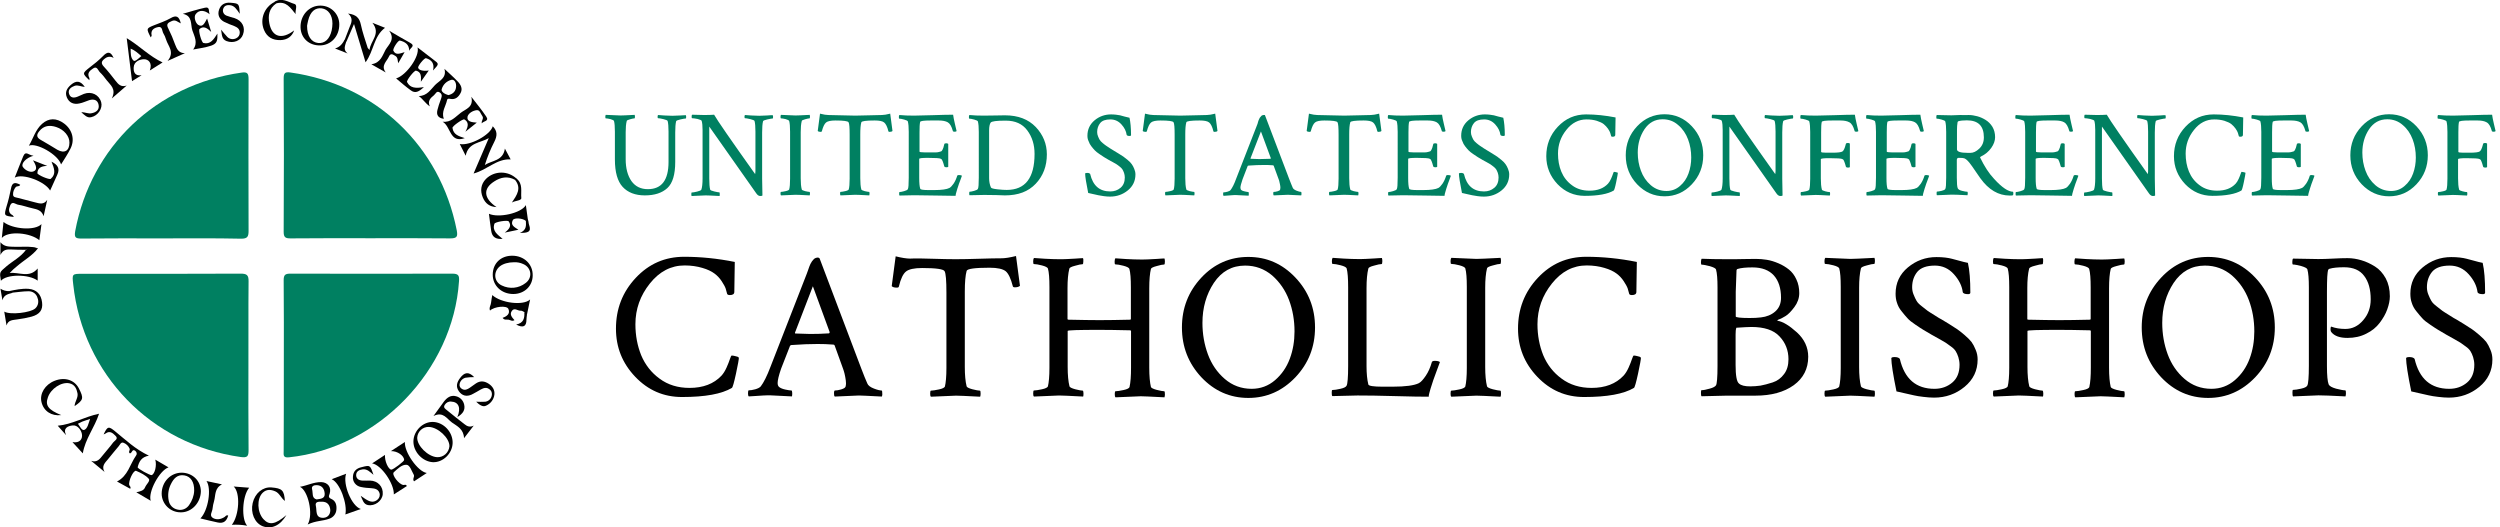 <svg xmlns="http://www.w3.org/2000/svg" viewBox="0 0 1645.4 347.1"><style type="text/css">  
	.st0{fill:#008061;}
	.st1{enable-background:new    ;}
</style><title>  usccb</title><path class="st0" d="M163.5 240.7c0 18.5-0.1 37 0.1 55.4 0 4.1-0.6 5.3-5.1 4.7 -59-8.2-103.9-54.4-110.3-113.6 -0.8-7-0.8-7 6.2-7 34.6 0 69.3 0.1 103.9-0.1 4 0 5.4 0.8 5.3 5.1C163.4 203.7 163.6 222.3 163.5 240.7L163.5 240.7z"/><path class="st0" d="M186.8 240.5c0-18.7 0.1-37.3-0.1-56 0-3.5 0.9-4.4 4.4-4.4 35.5 0.1 71 0.1 106.5 0 4.1 0 4.8 1.2 4.5 5 -3.9 58.8-53.3 109.8-112 115.9 -4 0.4-3.4-1.8-3.4-4.1C186.8 278.2 186.8 259.4 186.8 240.5z"/><path class="st0" d="M105.8 156.9c-17.3 0-34.6-0.1-52 0.1 -3.8 0-5.1-0.4-4.3-4.9 10.4-55.5 53.1-96.3 109.4-104.3 3.9-0.6 4.7 0.5 4.7 4.3 -0.1 33.3-0.1 66.6 0 99.9 0 3.8-0.8 5.1-4.9 5.1C141.1 156.7 123.4 156.9 105.8 156.9z"/><path class="st0" d="M243.8 156.8c-17.5 0-35-0.1-52.5 0.1 -3.2 0-4.6-0.5-4.6-4.2 0.2-33.7 0.2-67.3 0-101 0-3.6 0.8-4.5 4.4-4 56.1 7.9 98.5 48.2 109.5 103.8 0.8 4.2 0.2 5.4-4.3 5.4C278.8 156.7 261.3 156.8 243.8 156.8z"/><path d="M110.9 307.6c-6 2.1-13.6 16.3-11.7 22l-9.5-5.6c2.9-0.6 5-1.2 5.8-3.3 0.8-2 3.6-4.2 2.4-5.6 -2.1-2.4-5.3-3.9-8.3-5.2 -1.7-0.7-5.3 6.8-4.5 9.4 0.2 0.7 1.3 1.1 0.6 2.4l-8.7-4.8c7.2-3.6 8.5-11.3 12.5-17 0.8-0.9 0.6-2.3-0.4-3.1 0 0-0.1 0-0.1-0.1 -2.1-1.5-2 1.6-3.5 1.7 -1.3-0.9 0.2-2-0.2-3.1 -0.7-1.7-2.1-3.1-3.8-3.8 -1.9-0.9-2.5 1.2-3.4 2.2 -2.4 2.8-4.7 5.7-7 8.5 -2 2.4-4.5 4.6-2.3 8.4l-8.8-7.3c3.9 1.3 5.7-1.2 7.6-3.6 2.3-2.9 4.8-5.6 6.9-8.5 0.9-1.2 3.7-2.3 1.5-4.4 -1.7-1.7-3.7-3.6-6.5-1.5 -0.4 0.2-0.9 0.5-1.3 0.6 2.6-5.5 3.3-5.5 7.7-1.9 6.8 5.5 13.2 11.7 22.1 15.9 -5.1 0.9-6.5 4.1-7.4 7.6 -0.2 0.9 8.3 5.5 9.2 5.2 2.1-0.7 3.5-6.3 2.4-10.2L110.9 307.6z"/><path d="M267.8 319.9l-8.6 5.5c0.3-7.1-8.4-19.6-14.3-20.4l8.5-5.6c-0.4 3.8 2.2 9.7 4.2 9.7 1.2 0 8.5-5.5 8.4-6.4 -0.1-2.7-4.3-5.9-8.7-5.8l9.2-6c-0.6 6.4 8.4 19.5 14.4 20.4l-8.4 5.5c-1.3-1.6 0.6-3-0.2-4.4 -1.4-2.4-2.5-6.4-4.8-6.5 -3-0.2-5.9 2.7-8.3 4.9 -1.7 1.5 3.4 8.2 6.4 8.4C266.2 319.3 267 318.5 267.8 319.9z"/><path d="M306.5 102.5l-3.9-7.7c6.7 1.3 20.2-6 21.7-11.7 3.2 3.2 3 6.4 1 10.3 -2.5 4.9-4.6 10-6.2 15.2 4.7-3.1 12-2.6 13.2-10.8l3.8 7.1c-9.3-0.5-15.4 6.9-24.4 9.3l10-23.3C316.3 94.1 308.2 93.7 306.5 102.5z"/><path d="M226.9 26.1c1.1-2.8 2.1-5.6 3.2-8.3s2.7-5.7-1-8.9c5.4 0.7 7.5 3 8.4 7.3 1.1 5.2 2.9 10.2 4.5 15.3 0.1 0.3 0.4 0.4 1.2 1.4 0.6-6.2 7.7-10.5 1.9-17.9l8.3 3.3c-7.5 5.6-7.3 15.2-12.8 22.7l-7.6-25.2 -5 11.6C226.9 27.5 226.4 27.2 226.9 26.1z"/><path d="M301 274.5c2.6-6.1 0.8-10-4.1-10.2 -1.7-0.2-3.3 0.7-4.2 2.2 -1.2 1.9 0.6 2.7 1.6 3.6 3.7 3.1 7.5 6 11.3 9 1.8 1.5 3.7 2.3 6.2 1l-6.4 8.3c-0.2-6-4.5-7.9-7.9-10.3s-5.7-7.5-12.2-4.3c2.7-3.7 4.7-6.6 6.8-9.4 2-2.6 4.5-4.6 8.1-3.6 2.7 0.7 4.7 2.8 5.3 5.5C306.3 269.8 304.7 272.3 301 274.5z"/><path d="M143.1 22.1c0.1 7.4-0.5 7.8-16 10.5 3.4-4.5 0.8-8.7-0.5-12.6s0.3-9.6-6.3-10.9c4.8-1.4 9.6-2.9 14.5-4 3.6-0.9 2.3 2.5 3.2 4.3 -3.2-2.7-6.9-3.2-9.2-0.1 -1.4 1.8-0.2 5.9 1.7 7.1 3 1.9 4.3-1.5 5.8-4.2l2.7 8.8c-2.8-2.7-5.1-4.1-7.7-1.9 -0.9 0.8 1.3 8.9 2.6 9.2C138.5 29.4 140.6 26 143.1 22.1z"/><path d="M21.7 105.5l9.4 3.7c-4.4 0.1-6.4 1.6-6.5 4.8 0 1.1 7.9 4.5 8.8 3.7 3.8-3.2 2.2-7 0.5-11.3 4.3 2.1 5.6 4.7 3.8 8.6 -1.6 3.4-3.1 6.9-4.7 10.4 -3.4-6-18.1-11.5-23.3-8.5 2-5 3.7-9.6 5.6-14.1 1.7-3.9 3.6-0.5 6.8-0.3 -5 1.3-8.4 5.2-7.1 7.3 1.5 2.3 4.7 3.8 6.8 3.1C25 111.9 23.8 108.8 21.7 105.5z"/><path d="M274.8 31.2c3.9 3 7.1 5.5 10.4 8 3.9 2.9 3.9 2.8-0.2 7.2 1.1-4.6-0.9-7-4.6-8.1 -1.1-0.3-5.4 5-5.2 6.2 0.3 1.6 3 2.5 7 1.9l-5.2 7.4c0.3-3.8 0.1-6.5-3.2-7.3 -1.1-0.3-6.4 6.4-5.9 7.5 2.1 4.1 5.8 4.2 11.1 3.3 -3.3 3.1-5.7 4.4-8.7 2.1 -3.3-2.4-6.4-5.1-9.6-7.8C267.4 49.7 276.5 36.9 274.8 31.2z"/><path d="M305.9 90.9c-10 3.6-9.1-7.7-14.6-10.8 5.5 0.7 8.5-3.3 12-5.9 3.2-2.5 8.6-3.6 6.9-10.5 3.7 4.8 7 8.8 9.8 13 2.2 3.2-1.9 2.9-2.9 4.5 -0.5-1.7 1.6-3.1 0.3-4.9 -1.1-1.4-1.5-3.9-3.5-3.8 -2.7 0.2-5.7 2.1-6.2 4.3 -0.6 3.2 2.7 3.7 6.1 3.9l-7.5 6c2.2-3.9 2.1-6.5-0.7-8.1 -0.9-0.5-8 4.4-7.8 5.6C298.4 88.7 302.1 89.7 305.9 90.9z"/><path d="M28.7 142.3c-1.2-3.8-4.1-4.5-7.3-5.2s-6.4-1.9-9.6-2.4c-1.6-0.3-3.8-2.6-5.1 0.5 -1 2.4-1.4 4.9 1.5 6.4 0.4 0.2 0.6 0.7 0.9 1.2 -6.6-0.8-6.5-0.8-4.8-6.9 1.2-3.8 2.1-7.7 2.9-11.6 0.7-4.4 2.8-4.5 6.1-2.7 -0.5 1.4-2.1 0.7-2.9 1.5 -1.2 1.4-1.9 3.2-1.8 5 0 1.9 2.1 1.8 3.4 2.2 3.7 1 7.4 2 11.1 2.9 2.8 0.7 5.7 1.8 8-1.7L28.7 142.3z"/><path d="M269.3 33.5c0.1-4.3-2.8-6-6.1-6.8 -1.2-0.3-4.9 5.5-4.3 6.7 1.6 3.2 4.4 1.8 7.4 0.9l-4.2 7.3c-0.5-1.8-0.1-3.7-1.9-4.8s-3.2-2-4.3 0.6c-1.4 3.1-5.4 5.8-2 10.3l-9.5-5.4c6.2-0.9 7.3-5.8 9.4-9.6 2.1-3.5 6.5-6.8 2.3-12.5 5.2 3 9.4 5.6 13.7 7.9C273.9 30.3 269.7 31.6 269.3 33.5z"/><path d="M346.1 145.4c-1.9-1.8-7.7-2.3-8.6-0.5 -1.7 3.3 1.1 4.6 3.7 6.3l-9 1.9c3.4-2.5 4.5-4.8 2.6-7.4 -0.7-1-9 0.3-9.4 1.6 -1.6 4.8 2.1 7.1 5.4 9.9 -4.5 0.4-6.9-1.2-7.5-5.2 -0.6-3.7-1-7.5-1.5-11.3 6.3 2.9 21.2-0.3 24.3-5.7l1.3 9.3C347.6 145.3 347.1 145.5 346.1 145.4z"/><path d="M74.8 38.2c-1.7-1.2-3.9-1.1-5.6 0.2 -2.3 1.7-3.1 3.1-0.8 5.5 2.7 2.9 5.2 6.1 7.6 9.2 1.8 2.3 3.6 4.5 7.4 3.2l-9.8 8.5c3.1-6.4-1-8.8-3.4-12 -1.4-1.9-2.8-3.7-4.5-5.3 -1.2-1.2-1.8-4.3-4.5-2.4 -2.1 1.4-4.1 3.1-2.4 6.2 0.2 0.4 0 0.9 0 1.5 -4.7-4.5-4.7-4.5 0.2-8.4 3.1-2.3 6-4.7 8.7-7.4C70.8 33.7 72.9 33.8 74.8 38.2z"/><path d="M119 15.4c-2.2-1-3.5-2.6-5.8-1.6 -2.5 1.1-4.1 1.9-2.4 5 1.7 3.4 3.2 7 4.5 10.6 1.1 2.9 2.4 5.6 6.4 5.6l-11.4 5.1c4.9-5.9 0.3-9.7-1-14.1 -0.4-1.4-1-2.8-1.8-4.1 -0.9-1.5-0.5-4.6-3.3-4.1 -2.6 0.5-5.2 1.8-4.4 5.5 0.1 0.3-0.3 0.8-0.6 1.3 -3-5.9-3-5.9 2.5-8.1 3.5-1.4 7.2-2.6 10.5-4.5C115.9 9.8 117.9 10.6 119 15.4z"/><path d="M188.5 339c-4.1 7.1-10 9.5-15.7 7.3 -5.2-2.1-8-8.7-6.5-15.2s6.6-10.7 12.3-10.3c7.1 0.6 8.4 1.8 8.9 8.9 -2.6-1.9-3.5-5.1-6.3-6.3 -3-1.3-5.8-1.5-8.3 0.9 -4 3.9-3.7 12.8 0.5 17.4C177.2 345.8 181.1 345.3 188.5 339z"/><path d="M40.3 273.2c-6.4 0.8-11.6-2.6-13-8.6 -1.3-5.5 2.3-11.5 8.7-14 6.6-2.6 13-0.6 15.9 5 3.3 6.5 3.1 7.6-2.8 11.7 0.1-3.1 2.5-5.5 1.9-8.5s-1.8-5.7-5.2-6.5c-5.3-1.2-12.4 3.5-14.3 9.3C29.6 266.9 31.9 269.8 40.3 273.2z"/><path d="M25 163.4c-3.7 4.9-9.2 7.8-13.8 11.8 -1.7 1.3-3.4 2.9-4.8 4.5 6.1-0.8 12.9 3.6 18.4-3v8c-5.9-4.4-20.5-4.3-24.2 0.1 -1-5.8-0.9-5.6 3.4-9.3s9.7-6.3 13.1-11.1C19.3 161.4 22.3 163.3 25 163.4z"/><path d="M313.4 264.4c2 0.1 4 0.1 6 0 2.1-0.3 3.7-1.8 4.2-3.8 0.5-1.7-0.1-3.5-1.5-4.4 -1.9-1.5-3.7-0.9-5.6 0.1 -2 1.1-4 2.4-6.1 3.4 -3.3 1.5-6.3 0.8-8.4-2.2s-1.4-5.8 0.8-8.7c2.8-3.7 5.5-4.5 9.3-0.6 -1.9 0-3.8 0.1-5.7 0.4 -2 0.5-3.5 2.1-3.9 4.1 -0.3 1.4 0.4 2.7 1.6 3.3 1.8 1.1 3.5 0.3 5.1-0.8 1.4-0.9 2.7-2 4.1-2.9 2.9-1.9 5.7-1.5 8.4 0.3 2.5 1.7 4 4 3.7 7.1 -0.4 3.2-2.5 6-5.5 7.3C317.8 268.1 315.4 266.4 313.4 264.4z"/><path d="M6 191.6c4.2-0.9 8.5-1.8 12.8-1.5 5.2 0.4 8.3 3.6 8.9 9 0.6 4.8-1.5 7.8-6.9 9.3 -3.1 0.8-6.1 1.4-9.3 1.8 -2.9 0.5-6.1 0.2-7.2 4l-1.5-9.1c4 2.3 17.3 0.7 20.4-2.1 1.9-1.7 2.5-4.5 1.5-6.9 -0.7-2.7-3.2-4.5-6-4.4 -3.5 0-6.9 0.6-10.4 0.9C7.5 192.7 6.1 193.6 6 191.6z"/><path d="M157.8 9.1c-2.1-3.1-3.5-5.4-6.5-5.7 -2-0.2-3.7 0.3-4.4 2.4 -0.6 1.8 0.3 3.7 2 4.4 0.1 0 0.1 0 0.2 0.1 1.7 0.7 3.5 1.1 5.2 1.6 5.1 1.7 7.4 6.1 5.6 10.9 -1.4 4-6.3 6-10.9 4.2 -3.3-1.3-2.9-4.6-3.5-7.5 1.4 1.6 2.6 3.3 4.1 4.8 1.6 1.6 4 1.9 6 0.8 1.4-0.7 2.2-2.1 2.2-3.6 0-2.4-1.6-3.5-3.5-4.3 -2.3-0.8-4.6-1.8-6.9-2.9 -3.1-1.7-4.4-4.6-3.2-8s3.9-4.8 7.5-4.5C157.4 2.3 157.4 2.3 157.8 9.1z"/><path d="M53.5 73.9c2.4-0.2 4.6 1.2 6.9 0.6 3-0.6 5.1-2.3 4.5-5.5s-3.1-4-6.1-3.1c-2.2 0.7-4.3 1.8-6.6 2.2 -3.6 0.8-6.7-0.4-8.2-4 -1.4-3.4 0-6 2.7-8.3 3.5-3 6.3-2.7 9.1 1.4 -2.4-0.1-4.5-1.5-6.7-0.7s-4.5 2.3-3.7 5.1 3.1 3.1 5.7 2c1.4-0.6 2.7-1.2 4.1-1.8 5-1.9 10 0.5 11.4 5.5 1.1 3.9-2 8.8-6.5 9.8C57.3 77.9 55.5 75.5 53.5 73.9z"/><path d="M245.8 312.5c-2.3-1.9-4.1-3.9-7-3.6 -2.3 0.3-4.4 1.2-4.4 3.9 0.1 2.4 1.9 3.4 4.1 3.5 1.7 0.1 3.3 0 5 0 5.2 0.1 8.8 4 8.4 9 -0.4 4.4-5.2 8-9.8 7.1 -2.9-0.6-3.5-3.5-4.7-6.1 1.5 1 3 2.2 4.6 3 2.2 1.2 4.5 1.3 6.5-0.5 1.3-1.1 1.8-2.9 1.2-4.5 -0.9-2.4-3-2.8-5.3-3 -2.3-0.1-4.6-0.3-6.9-0.8 -3.3-0.6-5.6-3.6-5.2-6.9 0.2-3.4 2.3-5.4 5.6-6.1C243.6 306 243.6 306 245.8 312.5z"/><path d="M345.1 205.4c-0.8-0.3-1.5-1-2.3-0.9 -2 0.2-4.2-2.3-5.9 0.1s0.1 4.3 1.7 6.1c-1.5 1-2.7-0.1-3.9-0.3s-2.7 0.5-3.9-1.2c2.8-1 5.2-2.7 3.8-5.9 -1.1-2.4-9.2-1.6-12.1 1.1 -0.8-2 0.6-3.5 0.7-5.2 0.2-1.7 0.5-3.4 0.8-5 5.6 5.2 20.3 7.2 24.9 2.9l-2.1 10.1C345 207.9 345.9 205.9 345.1 205.4z"/><path d="M135.9 316.6l10.2 2.2c-5 2.5-4.1 7.1-5.2 11 -0.5 1.6-0.8 3.2-1 4.9 -0.1 2.1-2.5 4.7 0.4 6.3 2.4 1.3 5.2 0.8 7.6-0.8 0.6-0.4 0.9-1.4 2.3-0.9 -1 3.5-2.9 5.4-6.8 4.6s-7.7-1.8-11.5-2.7C137 336.1 139.4 321.6 135.9 316.6z"/><path d="M181.9 2.2c-4.9 3.3-5.6 8.1-4.6 13.3 1.8 9 8.3 10.7 16.3 4.5 -1.3 3.9-4.5 6.3-9.1 6.4 -5 0.1-8.7-1.9-10.7-6.6 -3-7 0.1-15.1 6.9-18.5C181.8 0.8 182 1.3 181.9 2.2z"/><path d="M339 118.4c-4.8-2.7-9.4-1.8-13.7 1 -7.6 4.8-7 11.2 1.5 16.9 -4.5-0.2-7.4-2.3-9.1-6.5s-1.3-8.5 2.1-12c5.5-5.5 14.5-5.6 20.2-0.2C340.3 118.5 339.9 118.7 339 118.4z"/><path d="M162.7 346c-3.3-0.6-6.7-0.8-10.1-0.6 4.9-6.3 5.7-21.2 1.2-25.2L164 321C159.3 326.6 158.8 342 162.7 346z"/><path d="M227.8 311.8c-2.4 6.8 3.7 21.5 9.7 23.2l-10.2 3.6c1.5-6.8-3.6-21-9-23.2L227.8 311.8z"/><path d="M27.3 147.5l-1.4 10.6c-5.9-5-20.6-6.3-24.7-1.5l1.1-10.5C8.4 150.9 23.1 152 27.3 147.5z"/><path d="M25 163.4c-2.6 0.5-5.5-0.9-8 1 -3.2 0-6.3 0-9.5-0.2s-5.6 0.2-7.2 3.6v-8.4c2.1 2.7 4.9 2.9 7.9 3C13.9 162.7 19.5 161.7 25 163.4z"/><path d="M181.9 2.2l-1.2-1c4.7-3.1 9 0.2 13.1 1.4 2.3 0.7 0.3 4.3 0.8 6.7C191.2 5.2 188.4 0.5 181.9 2.2z"/><path d="M339 118.4l0.9-0.9c4.4 3.4 2.8 8.5 3.2 12.8 0.2 1.8-4 1.7-6.2 3C340.2 128.4 343.4 123.9 339 118.4z"/><path d="M226.9 26.1l1 1.2c-0.7 2.7-2.3 5.4 0.9 7.9l-8.3-3.3C224 30.9 225.4 28.6 226.9 26.1z"/><path d="M345.1 205.4l1.7 2c-0.1 1-0.3 1.9-0.3 2.9 0 4.7-2.2 5.7-6.8 3.3C344.8 212.6 345.3 209.2 345.1 205.4z"/><path d="M6 191.6l2.4 1.1c-2.7 0.8-5.8 1.1-6.8 4.9L0.3 190C2 191.1 4 191.7 6 191.6z"/><path d="M346.1 145.4l1-1.2c1 1 0.6 2.5 1.1 3.7 1.8 4.9-0.9 5.4-6 5.4C346.8 151.3 346.2 148.2 346.1 145.4z"/><path d="M218.1 328.4c-2.2-1-1.7-1.8-1.1-3.6 1.2-4.1-1.2-7.3-5.5-7.5 -5-0.1-9.3 2.3-14.1 3.1 5.2 2.2 9.1 17.9 5.1 24.8 5.4-2.6 10-2.2 14.2-3.8 2.6-0.8 4.5-3.2 4.7-5.9C221.7 332.5 221 329.7 218.1 328.4zM205.4 322c-0.6-2.1 1.3-2.8 3.2-2.7 3.5 0.2 4.9 2.6 5.1 5.6 0.2 3.2-2.5 3.4-5.3 3.8C205 327.9 206.1 324.4 205.4 322zM212.1 340.8c-4.7-0.3-3.5-4.9-4.2-7.7 -0.8-3.1 2-2.9 3.8-2.9 3.6-0.1 5.4 2 5.7 5.5C217.4 339.1 215.2 341 212.1 340.8L212.1 340.8z"/><path d="M301.4 53.8c-2.7-2.9-5.7-5.5-8.9-8.5 1.7 6-3.4 7.8-6.2 10.7s-5.3 7.2-10.7 7.2c2.8 2 4.4 4.9 7.3 6.8 -1.7-3.6 0.6-5.6 2.7-7.3 1.1-0.9 1.8-3.3 3.9-1.8 2 1.4 1.1 3.2 0.5 4.9 -0.8 2.2-1.6 4.4-2.1 6.6 -0.8 3.3 0.5 5.3 4.2 5.8 -1.7-4.7 1.3-8.3 2.1-12.2 0.3-1.3 1.2-1.1 2.3-0.9 3.3 0.6 5.3-1.3 6.7-4S303.3 55.8 301.4 53.8zM300.2 56.8c-0.1 3.2-2 5.1-5.1 5.8 -2.3-0.6-4.9-2.2-4.4-3.9 0.9-3.1 3.3-5.4 6.5-6.2C299.3 52.2 300.3 54.7 300.2 56.8L300.2 56.8z"/><path d="M42.2 81.3c-5.1-3.8-10.1-3.7-14.5 0.2s-5.8 9.6-8.7 14.4c4.9-2.2 19.1 5.7 21.2 12.3 2.3-3.7 4.4-6.8 6.1-10.2C49.4 92.1 47.7 85.4 42.2 81.3zM37.8 98.6c-3.7-2.2-7.3-4.5-11.1-6.6 -2.8-1.6-2.7-3.4-0.9-5.6 3-3.8 6.9-4.2 11.2-2.8 5.2 1.7 8.8 6.1 8.7 10.3C45.7 99.3 42.4 101.2 37.8 98.6z"/><path d="M285 277.7c-6.6-0.2-12.7 5.7-12.9 12.6 -0.2 7 6 13.6 12.9 13.9 6.6 0.2 12.7-5.7 12.9-12.6C298.1 284.4 292 277.9 285 277.7zM287.7 300.9c-6-0.3-13.4-7.6-13.1-13 0.3-4 3.7-7.1 7.7-6.9 6 0.2 13.6 7.3 13.5 12.7C295.4 297.9 291.9 301.1 287.7 300.9L287.7 300.9z"/><path d="M119.8 311.1c-7.4-0.1-13.3 5.9-13.4 13.7 0 6.9 5.7 12.5 12.6 12.4 0.1 0 0.2 0 0.3 0 7-0.1 12.8-6.4 12.9-13.9C132.1 316.5 126.9 311.3 119.8 311.1zM124.4 332.5c-1.7 2.4-4.6 3.6-7.5 2.9 -3.1-0.6-5.4-3-5.9-6.1 -0.7-3.6-0.2-7.4 1.5-10.7 1.8-3.7 4.3-6.5 8.9-5.7 4.1 0.7 6.5 4.3 6.4 10C127.7 326.3 126.4 329.7 124.4 332.5L124.4 332.5z"/><path d="M210.7 3.7c-7.3 0-13.1 6.4-12.9 14.3 0.2 7 5.5 12 12.8 11.9s12.8-6.1 12.7-13.9c0-6.7-5.4-12.2-12.2-12.3C210.9 3.7 210.8 3.7 210.7 3.7zM218.3 20c-1.3 5.7-4.5 8.7-8.9 8.3 -4.5-0.5-7.3-4.5-7.3-11.3 0.1-0.5 0.3-2 0.7-3.5 1.4-5.8 4.6-8.6 9-8 4.2 0.6 7 4.4 7 10C218.8 17 218.6 18.5 218.3 20z"/><path d="M337.1 168.3c-7.5 0-12.7 5-12.8 12.3s5.7 12.9 13.5 12.9c7.3 0 12.8-5.2 12.8-12.3C350.7 173.8 344.9 168.3 337.1 168.3zM345.9 186.3c-4.5 3.5-10.5 4.1-15.6 1.6 -5.3-2.4-5.8-9.1-1.2-12.7 2.1-1.6 5.4-2.6 9.2-2.6 2.1-0.1 4.2 0.3 6.1 1.2C349.8 176.1 350.7 182.8 345.9 186.3z"/><path d="M38 280.2l5.5 6.2c-2.3-4.8 1.4-6.1 4.4-6.4 3.3-0.3 5.5 3.1 6 5.6 0.6 3.3-1.3 6.2-6.2 5.4l6.8 7.4c1.6-9.6 7.7-16.9 10.7-26.1C55.6 274.3 47.5 279.3 38 280.2zM55.6 282.9c-1.7 0.8-3-2.3-4.3-4 1-0.5 1.9-1 2.8-1.4 1.5-0.6 3-1 5.2-1.8C58.2 278.7 57.7 281.9 55.6 282.9L55.6 282.9z"/><path d="M107 41.1c-8.6-4-15-10.8-23.6-16l3.5 28.3 6.3-3.9c-4.6 0.7-5.4-2.3-5.2-5.2 0.2-3.9 4.2-5.3 6.7-5.3 2.9-0.1 5.8 2.4 3.9 7.4L107 41.1zM87.9 39.9C85.9 38.1 86 35 86 32c2.8 1.1 4.7 2.9 7 4.9C91.2 38.5 88.8 40.8 87.9 39.9z"/><g class="st1"><path class="st0" d="M408.4 76c0.9 0 3.9-0.1 9.3-0.4 0.1 0.3 0.2 0.7 0.2 1.1 0 0.8-0.1 1.2-0.3 1.2 -0.5 0-1.5 0.2-2.9 0.6 -1.4 0.4-2.1 0.7-2.2 1.1 -0.5 1.9-0.7 4.3-0.7 7.4v17.8c0 6 1.3 10.8 3.8 14.4 2.6 3.6 6.2 5.3 10.8 5.3 9.1 0 13.6-6 13.6-17.9V86.6c0-3.2-0.2-5.6-0.6-7 -0.2-0.4-1.1-0.8-2.8-1.2 -1.7-0.4-2.9-0.6-3.5-0.6 -0.2 0-0.3-0.3-0.3-0.9 0-0.6 0.1-1 0.3-1.2 0.7 0.1 2.1 0.1 4.1 0.3 2.1 0.1 3.8 0.2 5.3 0.2 1.4 0 3.1-0.1 5.2-0.2s3.3-0.2 3.7-0.2c0.1 0.3 0.2 0.7 0.2 1.2 0 0.6-0.1 1-0.3 1 -0.5 0-1.7 0.2-3.5 0.6 -1.8 0.4-2.7 0.8-2.8 1.2 -0.4 1.6-0.6 4.1-0.6 7.4v19.4c0 8.2-1.7 14-5.2 17.2 -3.5 3.2-8.4 4.8-14.8 4.8 -6.3 0-11.2-1.9-14.6-5.6 -3.4-3.7-5.1-9.7-5.1-18V86.7c0-3.3-0.2-5.7-0.6-7.1 -0.2-0.4-0.9-0.8-2.3-1.2 -1.4-0.3-2.4-0.5-3.1-0.5 -0.2 0-0.3-0.3-0.3-1 0-0.6 0.1-1.1 0.3-1.3C405 75.8 408.2 76 408.4 76z"/><path class="st0" d="M497.2 86.6c0-3.2-0.2-5.6-0.6-7 -0.2-0.4-1.1-0.8-2.8-1.2s-2.9-0.6-3.5-0.6c-0.2 0-0.3-0.3-0.3-0.9 0-0.6 0.1-1 0.3-1.2 0.7 0.1 2.1 0.1 4.1 0.3 2.1 0.1 3.8 0.2 5.3 0.2 1.4 0 3.1-0.1 5.2-0.2 2.1-0.2 3.3-0.2 3.7-0.2 0.1 0.3 0.2 0.7 0.2 1.2 0 0.6-0.1 1-0.3 1 -0.5 0-1.7 0.2-3.5 0.6 -1.8 0.4-2.7 0.8-2.8 1.2 -0.4 1.6-0.6 4.1-0.6 7.4v30.3c0 3.3 0.1 7 0.2 11.2 -0.2 0.2-0.7 0.3-1.5 0.3 -0.9 0-1.8-0.6-2.6-1.8l-30.9-43.9v34.1c0 3.5 0.2 6 0.6 7.4 0.1 0.4 1 0.8 2.7 1.2s2.8 0.6 3.3 0.6c0.2 0 0.3 0.3 0.3 1 0 0.6 0 1.1-0.1 1.4 -5.3-0.3-8.4-0.4-9.2-0.4l-9.2 0.4c-0.2-0.2-0.2-0.6-0.2-1.2 0-0.7 0.1-1.1 0.2-1.1 0.7 0 2-0.2 3.6-0.6s2.6-0.8 2.8-1.3c0.5-1.4 0.8-3.9 0.8-7.5V85.5c0-2.6-0.2-4.6-0.6-6 -0.2-0.4-1.1-0.8-2.7-1.2 -1.6-0.3-2.8-0.5-3.6-0.5 -0.2 0-0.3-0.3-0.3-1 0-0.7 0.1-1.1 0.3-1.3 4.1 0.1 6.9 0.2 8.1 0.2 2.8 0 4.9-0.1 6.4-0.2 2 3.6 11 16.6 27 39.1 0.2-0.9 0.2-2 0.2-3.3V86.6z"/><path class="st0" d="M520 86.7c0-3.3-0.2-5.7-0.6-7.1 -0.2-0.4-0.9-0.8-2.3-1.2 -1.4-0.3-2.4-0.5-3.1-0.5 -0.2 0-0.3-0.3-0.3-1 0-0.6 0.1-1.1 0.3-1.3 6.1 0.3 9.3 0.4 9.6 0.4 0.8 0 3.9-0.1 9.3-0.4 0.1 0.3 0.2 0.7 0.2 1.2 0 0.7-0.1 1.1-0.3 1.1 -0.5 0-1.5 0.2-2.9 0.6 -1.4 0.4-2.1 0.7-2.2 1.1 -0.5 1.9-0.7 4.3-0.7 7.4v30.3c0 3.1 0.2 5.6 0.7 7.4 0.1 0.4 0.8 0.7 2.2 1.1 1.4 0.3 2.3 0.5 2.9 0.5 0.2 0 0.3 0.4 0.3 1.2 0 0.4-0.1 0.8-0.2 1.1 -5.3-0.3-8.4-0.4-9.3-0.4 -0.3 0-3.5 0.1-9.6 0.4 -0.2-0.2-0.3-0.6-0.3-1.2 0-0.7 0.1-1.1 0.3-1.1 0.7 0 1.7-0.2 3.1-0.5 1.4-0.3 2.1-0.7 2.3-1.1 0.4-1.4 0.6-3.8 0.6-7.1V86.7z"/><path class="st0" d="M553.9 75.9c3.6 0.1 6.6 0.2 9 0.2s5.3-0.1 9-0.2c3.7-0.1 6.5-0.2 8.5-0.2 1.3 0 3.2-0.3 5.5-0.9l1.5 11.4c-0.4 0.4-1 0.6-1.9 0.6 -0.5 0-0.7-0.1-0.8-0.4 -0.7-3-1.7-4.9-2.8-5.8 -1.1-0.9-3.2-1.3-6.2-1.3 -5.6 0-8.6 0.4-8.8 1.2 -0.5 1.7-0.7 4.4-0.7 8v28.8c0 3.1 0.2 5.6 0.7 7.4 0.1 0.4 0.9 0.7 2.2 1.1 1.4 0.3 2.3 0.5 2.9 0.5 0.2 0 0.3 0.4 0.3 1.2 0 0.4-0.1 0.8-0.2 1.1 -5.3-0.3-8.4-0.4-9.3-0.4 -0.3 0-3.5 0.1-9.6 0.4 -0.2-0.2-0.3-0.6-0.3-1.2 0-0.7 0.1-1.1 0.3-1.1 0.7 0 1.7-0.2 3.1-0.5 1.4-0.3 2.1-0.7 2.3-1.1 0.4-1.4 0.6-3.8 0.6-7.1V88.7c0-4.6-0.2-7.4-0.7-8.2 -0.4-0.8-3.3-1.2-8.6-1.2 -3 0-5.1 0.4-6.2 1.3 -1.1 0.9-2 2.8-2.8 5.8 -0.1 0.3-0.3 0.4-0.8 0.4 -0.9 0-1.5-0.2-1.9-0.6l1.5-11.4c2.3 0.6 4.2 0.9 5.5 0.9C547.4 75.7 550.2 75.8 553.9 75.9z"/><path class="st0" d="M601.6 76.1c2.4 0 6.5-0.1 12.4-0.3 5.9-0.2 10.3-0.3 13.3-0.3 0.2 1.5 0.6 3.6 1.2 6.1 0.6 2.5 1 4.1 1.1 4.7 -0.3 0.3-0.7 0.4-1.4 0.4 -0.7 0-1.1-0.2-1.1-0.6 -0.8-2.9-1.9-4.8-3.3-5.6 -1.4-0.8-3.4-1.2-5.9-1.2h-5.3c-4.6 0-6.9 0.3-7 1 -0.3 1.3-0.4 3.5-0.4 6.7v12.8c0 0.3 1.1 0.5 3.4 0.5h4.2c1.5 0 2.6 0 3.2 0 0.7 0 1.4-0.1 2.1-0.3 0.7-0.2 1.2-0.3 1.4-0.4 0.2-0.1 0.5-0.4 0.8-1 0.3-0.6 0.5-1.1 0.6-1.4 0.1-0.3 0.2-1 0.6-2.3 0.1-0.4 0.5-0.6 1.2-0.6 0.6 0 1.1 0.1 1.4 0.4v15.1c-0.2 0.2-0.6 0.3-1.3 0.3 -0.7 0-1.1-0.2-1.3-0.6 -0.4-1.4-0.7-2.5-1-3.2 -0.3-0.7-0.5-1.1-0.6-1.3 -0.1-0.1-0.4-0.3-0.7-0.5 -0.7-0.4-3.5-0.6-8.5-0.6 -3.8 0-5.7 0.2-5.7 0.7v12.4c0 3.5 0.2 5.9 0.7 7.3 0.2 0.5 2 0.8 5.4 0.8h3.8c4.9 0 8.3-0.5 10-1.4 0.8-0.4 1.7-1.4 2.7-2.8 1-1.5 1.8-3.2 2.4-5.2 0.1-0.3 0.5-0.5 1.1-0.5 1 0 1.7 0.2 2 0.5 -0.3 0.7-0.7 1.8-1.2 3.3 -0.6 1.5-1 2.7-1.3 3.7 -0.3 0.9-0.7 2-1 3.2 -0.4 1.2-0.6 2.2-0.7 3 -2.7 0-7-0.1-12.8-0.2 -5.8-0.1-10.6-0.2-14.4-0.2l-9.7 0.2c-0.2-0.2-0.2-0.6-0.2-1.3 0-0.7 0.1-1 0.2-1 0.7 0 1.7-0.2 3.1-0.6 1.4-0.4 2.2-0.8 2.4-1.3 0.4-0.6 0.6-3.1 0.6-7.5V86.8c0-3.1-0.2-5.4-0.6-6.9 -0.2-0.4-0.9-0.8-2.4-1.2 -1.4-0.4-2.5-0.6-3.2-0.6 -0.2 0-0.3-0.3-0.3-1 0-0.7 0.1-1.1 0.3-1.4C594.9 76 598 76.1 601.6 76.1z"/><path class="st0" d="M647.5 76.1c2 0 4.6 0 7.7-0.1 3.1-0.1 5.2-0.1 6.2-0.1 8.7 0 15.4 2.6 20.3 7.7 4.8 5.1 7.3 11.1 7.3 18 0 7.7-2.4 14.1-7.3 19.3 -4.9 5.2-11.6 7.7-20.3 7.7 -0.6 0-2.5-0.1-5.7-0.2 -3.2-0.1-5.8-0.1-7.9-0.1l-9.7 0.2c-0.2-0.2-0.2-0.6-0.2-1.2 0-0.7 0.1-1.1 0.2-1.1 0.7 0 1.7-0.2 3.1-0.6 1.4-0.4 2.2-0.8 2.4-1.3 0.4-0.6 0.6-3.1 0.6-7.5V86.8c0-3.1-0.2-5.4-0.6-6.9 -0.2-0.4-0.9-0.8-2.4-1.2 -1.4-0.4-2.5-0.6-3.2-0.6 -0.2 0-0.3-0.3-0.3-1 0-0.7 0.1-1.1 0.3-1.4C640.8 76 644 76.1 647.5 76.1zM651 85.7v31.6c0 2.2 0.4 4.3 1.2 6.1 0.2 0.5 1.6 0.9 4.3 1.2 2.6 0.3 4.7 0.4 6.1 0.4 12.2 0 18.3-7.9 18.3-23.7 0-6.1-1.6-11.2-4.8-15.5 -3.2-4.3-7.9-6.4-14.1-6.4h-0.4c-5.7 0-8.9 0.4-9.6 1.3C651.4 81.6 651 83.3 651 85.7z"/><path class="st0" d="M715.7 89.3c0-4.1 1.6-7.5 4.7-10.1 3.1-2.6 6.8-3.9 10.9-3.9 1.2 0 2.3 0.1 3.3 0.2 1 0.1 1.9 0.3 2.6 0.4 0.7 0.2 1.6 0.4 2.9 0.8 1.2 0.3 2.4 0.6 3.3 0.8 0.6 2.8 1 6.6 1 11.4 0 0.4-0.3 0.6-0.8 0.6 -1.3 0-2-0.3-2.1-0.8 -0.3-2.3-1.4-4.6-3.4-6.8 -2-2.2-4.4-3.3-7.3-3.3 -3.2 0-5.4 0.8-6.7 2.4 -1.3 1.6-2 3.6-2 5.9 0 1 0.2 2 0.6 2.9 0.4 0.9 0.7 1.7 1.1 2.3 0.4 0.6 1 1.3 2 2.1 1 0.8 1.7 1.4 2.2 1.7 0.5 0.3 1.4 0.9 2.7 1.8 1.4 0.9 2.2 1.4 2.6 1.6 0.3 0.2 1.2 0.7 2.8 1.7 1.6 1 2.7 1.7 3.3 2.1 0.6 0.4 1.5 1.1 2.8 2.2 1.2 1 2.2 2 2.7 2.8 0.6 0.8 1.1 1.8 1.6 3 0.5 1.2 0.8 2.4 0.8 3.7 0 4.3-1.7 7.8-5 10.5 -3.3 2.7-7.2 4.1-11.7 4.1 -1.3 0-2.6-0.1-4.1-0.3 -1.4-0.2-2.6-0.4-3.6-0.6 -1-0.2-2.2-0.5-3.6-0.8 -1.5-0.3-2.5-0.6-3.1-0.7 -1.3-6.5-2-10.8-2-12.7 0-0.3 0.4-0.5 1.3-0.5 1 0 1.6 0.2 2 0.7 1.8 7.7 6.2 11.5 13.2 11.5 2.7 0 4.9-0.8 6.8-2.4 1.9-1.6 2.8-3.9 2.8-6.8 0-1.1-0.2-2-0.5-3 -0.3-0.9-0.7-1.6-1-2.2 -0.3-0.6-1-1.2-1.8-1.9 -0.9-0.7-1.6-1.2-2-1.5 -0.5-0.3-1.4-0.8-2.6-1.5 -1.3-0.7-2.2-1.2-2.6-1.4 -1.5-0.9-2.6-1.5-3.2-1.9 -0.6-0.4-1.6-1-3-2 -1.4-0.9-2.4-1.8-3.1-2.5s-1.4-1.6-2.2-2.6 -1.4-2.1-1.8-3.3C715.9 91.8 715.7 90.6 715.7 89.3z"/><path class="st0" d="M767.8 75.9c3.6 0.1 6.6 0.2 9 0.2s5.3-0.1 9-0.2c3.7-0.1 6.5-0.2 8.5-0.2 1.3 0 3.2-0.3 5.5-0.9l1.5 11.4c-0.4 0.4-1 0.6-1.9 0.6 -0.5 0-0.7-0.1-0.8-0.4 -0.7-3-1.7-4.9-2.8-5.8 -1.1-0.9-3.2-1.3-6.2-1.3 -5.6 0-8.6 0.4-8.8 1.2 -0.5 1.7-0.7 4.4-0.7 8v28.8c0 3.1 0.2 5.6 0.7 7.4 0.1 0.4 0.9 0.7 2.2 1.1 1.4 0.3 2.3 0.5 2.9 0.5 0.2 0 0.3 0.4 0.3 1.2 0 0.4-0.1 0.8-0.2 1.1 -5.3-0.3-8.4-0.4-9.3-0.4 -0.3 0-3.5 0.1-9.6 0.4 -0.2-0.2-0.3-0.6-0.3-1.2 0-0.7 0.1-1.1 0.3-1.1 0.7 0 1.7-0.2 3.1-0.5 1.4-0.3 2.1-0.7 2.3-1.1 0.4-1.4 0.6-3.8 0.6-7.1V88.7c0-4.6-0.2-7.4-0.7-8.2 -0.4-0.8-3.3-1.2-8.6-1.2 -3 0-5.1 0.4-6.2 1.3 -1.1 0.9-2 2.8-2.8 5.8 -0.1 0.3-0.3 0.4-0.8 0.4 -0.9 0-1.5-0.2-1.9-0.6l1.5-11.4c2.3 0.6 4.2 0.9 5.5 0.9C761.3 75.7 764.1 75.8 767.8 75.9z"/><path class="st0" d="M832.5 75.7l16 42.1c1 2.5 1.7 4.4 2.3 5.7 0.3 0.8 1.1 1.4 2.5 2 1.3 0.5 2.3 0.8 3 0.8 0.2 0 0.3 0.5 0.3 1.5 0 0.2-0.1 0.5-0.2 0.8 -5.3-0.3-8.2-0.4-8.8-0.4 -0.1 0-3.1 0.1-9.3 0.4 -0.2-0.2-0.3-0.7-0.3-1.3 0-0.7 0.1-1 0.4-1 0.6 0 1.4-0.1 2.4-0.4 1-0.3 1.5-0.6 1.7-1 0.1-0.4 0.2-0.9 0.2-1.3 0-0.7-0.1-1.5-0.3-2.4 -0.2-0.9-0.4-1.7-0.5-2.2l-0.3-0.9 -3.3-9c-0.2-0.2-0.3-0.3-0.5-0.3 -2.1-0.2-4.1-0.2-6.1-0.2 -2.8 0-6.1 0.1-10.1 0.4l-0.4 0.2 -3.4 8.8c-0.9 2.7-1.4 4.5-1.4 5.5 0 0.7 0.2 1.3 0.6 1.6 0.5 0.4 1.2 0.7 2.3 0.9 1.1 0.2 1.8 0.4 2.3 0.4 0.2 0 0.3 0.3 0.3 1 0 0.6 0 1.1-0.1 1.4 -5.3-0.3-8.1-0.4-8.2-0.4 -1.1 0-2 0-2.8 0.1 -0.8 0.1-1.7 0.1-2.7 0.2 -1 0.1-1.9 0.1-2.8 0.2 -0.2-0.2-0.3-0.6-0.3-1.2 0-0.7 0.1-1.1 0.3-1.1 0.6 0 1.5-0.1 2.5-0.4 1-0.3 1.7-0.6 2.1-1.1 1.1-1.4 2.4-3.9 3.7-7.5l13.9-35.7c0.1-0.3 0.3-0.7 0.4-1.3 0.2-0.6 0.3-1 0.4-1.3 0.1-0.3 0.3-0.7 0.5-1.1 0.2-0.5 0.4-0.8 0.6-1 0.2-0.2 0.4-0.5 0.6-0.7 0.2-0.3 0.5-0.5 0.8-0.6 0.3-0.1 0.6-0.2 1-0.2L832.5 75.7zM823.2 104.5c2.8 0.1 4.7 0.2 5.7 0.2 2.3 0 4.8-0.1 7.3-0.2l0.2-0.4 -6.5-17.6 -6.9 17.8C823.1 104.4 823.1 104.5 823.2 104.5z"/><path class="st0" d="M875.7 75.9c3.6 0.1 6.6 0.2 9 0.2s5.3-0.1 9-0.2c3.7-0.1 6.5-0.2 8.5-0.2 1.3 0 3.2-0.3 5.5-0.9l1.5 11.4c-0.4 0.4-1 0.6-1.9 0.6 -0.5 0-0.7-0.1-0.8-0.4 -0.7-3-1.7-4.9-2.8-5.8 -1.1-0.9-3.2-1.3-6.2-1.3 -5.6 0-8.6 0.4-8.8 1.2 -0.5 1.7-0.7 4.4-0.7 8v28.8c0 3.1 0.2 5.6 0.7 7.4 0.1 0.4 0.9 0.7 2.2 1.1 1.4 0.3 2.3 0.5 2.9 0.5 0.2 0 0.3 0.4 0.3 1.2 0 0.4-0.1 0.8-0.2 1.1 -5.3-0.3-8.4-0.4-9.3-0.4 -0.3 0-3.5 0.1-9.6 0.4 -0.2-0.2-0.3-0.6-0.3-1.2 0-0.7 0.1-1.1 0.3-1.1 0.7 0 1.7-0.2 3.1-0.5 1.4-0.3 2.1-0.7 2.3-1.1 0.4-1.4 0.6-3.8 0.6-7.1V88.7c0-4.6-0.2-7.4-0.7-8.2 -0.4-0.8-3.3-1.2-8.6-1.2 -3 0-5.1 0.4-6.2 1.3 -1.1 0.9-2 2.8-2.8 5.8 -0.1 0.3-0.3 0.4-0.8 0.4 -0.9 0-1.5-0.2-1.9-0.6l1.5-11.4c2.3 0.6 4.2 0.9 5.5 0.9C869.2 75.7 872 75.8 875.7 75.9z"/><path class="st0" d="M923.4 76.1c2.4 0 6.5-0.1 12.4-0.3 5.9-0.2 10.3-0.3 13.3-0.3 0.2 1.5 0.6 3.6 1.2 6.1 0.6 2.5 1 4.1 1.1 4.7 -0.3 0.3-0.7 0.4-1.4 0.4 -0.7 0-1.1-0.2-1.1-0.6 -0.8-2.9-1.9-4.8-3.3-5.6 -1.4-0.8-3.4-1.2-5.9-1.2h-5.3c-4.6 0-6.9 0.3-7 1 -0.3 1.3-0.4 3.5-0.4 6.7v12.8c0 0.3 1.1 0.5 3.4 0.5h4.2c1.5 0 2.6 0 3.2 0 0.7 0 1.4-0.1 2.1-0.3 0.7-0.2 1.2-0.3 1.4-0.4 0.2-0.1 0.5-0.4 0.8-1 0.3-0.6 0.5-1.1 0.6-1.4 0.1-0.3 0.2-1 0.6-2.3 0.1-0.4 0.5-0.6 1.2-0.6 0.6 0 1.1 0.1 1.4 0.4v15.1c-0.2 0.2-0.6 0.3-1.3 0.3 -0.7 0-1.1-0.2-1.3-0.6 -0.4-1.4-0.7-2.5-1-3.2 -0.3-0.7-0.5-1.1-0.6-1.3 -0.1-0.1-0.4-0.3-0.7-0.5 -0.7-0.4-3.5-0.6-8.5-0.6 -3.8 0-5.7 0.2-5.7 0.7v12.4c0 3.5 0.2 5.9 0.7 7.3 0.2 0.5 2 0.8 5.4 0.8h3.8c4.9 0 8.3-0.5 10-1.4 0.8-0.4 1.7-1.4 2.7-2.8 1-1.5 1.8-3.2 2.4-5.2 0.1-0.3 0.5-0.5 1.1-0.5 1 0 1.7 0.2 2 0.5 -0.3 0.7-0.7 1.8-1.2 3.3 -0.6 1.5-1 2.7-1.3 3.7 -0.3 0.9-0.7 2-1 3.2 -0.4 1.2-0.6 2.2-0.7 3 -2.7 0-7-0.1-12.8-0.2 -5.8-0.1-10.6-0.2-14.4-0.2l-9.7 0.2c-0.2-0.2-0.2-0.6-0.2-1.3 0-0.7 0.1-1 0.2-1 0.7 0 1.7-0.2 3.1-0.6 1.4-0.4 2.2-0.8 2.4-1.3 0.4-0.6 0.6-3.1 0.6-7.5V86.8c0-3.1-0.2-5.4-0.6-6.9 -0.2-0.4-0.9-0.8-2.4-1.2 -1.4-0.4-2.5-0.6-3.2-0.6 -0.2 0-0.3-0.3-0.3-1 0-0.7 0.1-1.1 0.3-1.4C916.7 76 919.9 76.1 923.4 76.1z"/><path class="st0" d="M961.7 89.3c0-4.1 1.6-7.5 4.7-10.1 3.1-2.6 6.8-3.9 10.9-3.9 1.2 0 2.3 0.1 3.3 0.2 1 0.1 1.9 0.3 2.6 0.4 0.7 0.2 1.6 0.4 2.9 0.8 1.2 0.3 2.4 0.6 3.3 0.8 0.6 2.8 1 6.6 1 11.4 0 0.4-0.3 0.6-0.8 0.6 -1.3 0-2-0.3-2.1-0.8 -0.3-2.3-1.4-4.6-3.4-6.8 -2-2.2-4.4-3.3-7.3-3.3 -3.2 0-5.4 0.8-6.7 2.4 -1.3 1.6-2 3.6-2 5.9 0 1 0.2 2 0.6 2.9 0.4 0.9 0.7 1.7 1.1 2.3 0.4 0.6 1 1.3 2 2.1 1 0.8 1.7 1.4 2.2 1.7 0.5 0.3 1.4 0.9 2.7 1.8 1.4 0.9 2.2 1.4 2.6 1.6 0.3 0.2 1.2 0.7 2.8 1.7 1.6 1 2.7 1.7 3.3 2.1 0.6 0.4 1.5 1.1 2.8 2.2 1.2 1 2.2 2 2.7 2.8 0.6 0.8 1.1 1.8 1.6 3 0.5 1.2 0.8 2.4 0.8 3.7 0 4.3-1.7 7.8-5 10.5 -3.3 2.7-7.2 4.1-11.7 4.1 -1.3 0-2.6-0.1-4.1-0.3 -1.4-0.2-2.6-0.4-3.6-0.6 -1-0.2-2.2-0.5-3.6-0.8 -1.5-0.3-2.5-0.6-3.1-0.7 -1.3-6.5-2-10.8-2-12.7 0-0.3 0.4-0.5 1.3-0.5 1 0 1.6 0.2 2 0.7 1.8 7.7 6.2 11.5 13.2 11.5 2.7 0 4.9-0.8 6.8-2.4 1.9-1.6 2.8-3.9 2.8-6.8 0-1.1-0.2-2-0.5-3 -0.3-0.9-0.7-1.6-1-2.2 -0.3-0.6-1-1.2-1.8-1.9 -0.9-0.7-1.6-1.2-2-1.5 -0.5-0.3-1.4-0.8-2.6-1.5 -1.3-0.7-2.2-1.2-2.6-1.4 -1.5-0.9-2.6-1.5-3.2-1.9 -0.6-0.4-1.6-1-3-2 -1.4-0.9-2.4-1.8-3.1-2.5s-1.4-1.6-2.2-2.6 -1.4-2.1-1.8-3.3C961.9 91.8 961.7 90.6 961.7 89.3z"/><path class="st0" d="M1064.8 113.8c0 0.6-0.4 2.6-1.1 6.1 -0.7 3.5-1.3 5.3-1.6 5.5 -3.9 2.3-10.2 3.5-19.1 3.5 -7 0-13-2.6-17.9-7.7 -4.9-5.2-7.4-11.3-7.4-18.4 0-7.5 2.5-14 7.6-19.4 5.1-5.4 11.2-8.1 18.6-8.1 6.3 0 12.7 0.7 19.4 2 -0.1 7.1-0.2 11-0.2 11.5 0 0.8-0.6 1.2-1.7 1.2 -0.5 0-0.9-0.1-1-0.4 -0.2-0.7-0.4-1.4-0.6-2.1s-0.7-1.6-1.5-2.8c-0.8-1.1-1.7-2.1-2.8-3s-2.6-1.5-4.6-2.2c-2-0.6-4.2-0.9-6.7-0.9 -5.2 0-9.7 2.3-13.3 6.9 -3.7 4.6-5.5 9.8-5.5 15.6 0 4.3 0.7 8.3 2.2 11.9 1.5 3.6 3.8 6.6 7.1 9 3.2 2.4 7 3.5 11.4 3.5 5.3 0 9.3-1.5 12.2-4.6 0.7-0.8 1.4-1.8 2-3.2 0.6-1.3 1-2.4 1.3-3.3s0.5-1.3 0.7-1.3c0.3 0 0.7 0.1 1.2 0.2 0.5 0.1 0.8 0.2 1.1 0.3L1064.8 113.8z"/><path class="st0" d="M1077.5 121.3c-5-5.3-7.5-11.6-7.5-19.1 0-7.4 2.5-13.8 7.5-19.1 5-5.3 11-7.9 18-7.9s13 2.6 18 7.9c5 5.3 7.5 11.7 7.5 19.1 0 7.4-2.5 13.8-7.5 19.1 -5 5.3-11 7.9-18 7.9S1082.5 126.5 1077.5 121.3zM1094.3 78.5c-5.1 0-9 2.2-12 6.6 -2.9 4.4-4.4 9.5-4.4 15.3 0 4.3 0.7 8.3 2.1 12 1.4 3.8 3.5 6.9 6.5 9.5 2.9 2.5 6.4 3.8 10.3 3.8 3.4 0 6.4-1.1 8.9-3.3 2.6-2.2 4.4-4.9 5.6-8.2 1.2-3.3 1.8-6.8 1.8-10.5 0-4.3-0.7-8.3-2.1-12 -1.4-3.7-3.5-6.9-6.5-9.4C1101.7 79.8 1098.3 78.5 1094.3 78.5z"/><path class="st0" d="M1168.6 86.6c0-3.2-0.2-5.6-0.6-7 -0.2-0.4-1.1-0.8-2.8-1.2s-2.9-0.6-3.5-0.6c-0.2 0-0.3-0.3-0.3-0.9 0-0.6 0.1-1 0.3-1.2 0.7 0.1 2.1 0.1 4.1 0.3 2.1 0.1 3.8 0.2 5.3 0.2 1.4 0 3.1-0.1 5.2-0.2 2.1-0.2 3.3-0.2 3.7-0.2 0.1 0.3 0.2 0.7 0.2 1.2 0 0.6-0.1 1-0.3 1 -0.5 0-1.7 0.2-3.5 0.6 -1.8 0.4-2.7 0.8-2.8 1.2 -0.4 1.6-0.6 4.1-0.6 7.4v30.3c0 3.3 0.1 7 0.2 11.2 -0.2 0.2-0.7 0.3-1.5 0.3 -0.9 0-1.8-0.6-2.6-1.8l-30.9-43.9v34.1c0 3.5 0.2 6 0.6 7.4 0.1 0.4 1 0.8 2.7 1.2s2.8 0.6 3.3 0.6c0.2 0 0.3 0.3 0.3 1 0 0.6 0 1.1-0.1 1.4 -5.3-0.3-8.4-0.4-9.2-0.4l-9.2 0.4c-0.2-0.2-0.2-0.6-0.2-1.2 0-0.7 0.1-1.1 0.2-1.1 0.7 0 2-0.2 3.6-0.6s2.6-0.8 2.8-1.3c0.5-1.4 0.8-3.9 0.8-7.5V85.5c0-2.6-0.2-4.6-0.6-6 -0.2-0.4-1.1-0.8-2.7-1.2 -1.6-0.3-2.8-0.5-3.6-0.5 -0.2 0-0.3-0.3-0.3-1 0-0.7 0.1-1.1 0.3-1.3 4.1 0.1 6.9 0.2 8.1 0.2 2.8 0 4.9-0.1 6.4-0.2 2 3.6 11 16.6 27 39.1 0.2-0.9 0.2-2 0.2-3.3V86.6z"/><path class="st0" d="M1195.1 76.1c2.4 0 6.5-0.1 12.4-0.3 5.9-0.2 10.3-0.3 13.3-0.3 0.2 1.5 0.6 3.6 1.2 6.1 0.6 2.5 1 4.1 1.1 4.7 -0.3 0.3-0.7 0.4-1.4 0.4 -0.7 0-1.1-0.2-1.1-0.6 -0.8-2.9-1.9-4.8-3.4-5.6 -1.4-0.8-3.4-1.2-5.9-1.2h-5.3c-4.6 0-6.9 0.3-7 1 -0.3 1.3-0.4 3.5-0.4 6.7v13c0 0.3 1.1 0.5 3.3 0.5h4.2c3.6 0 5.7-0.3 6.5-0.8 0.8-0.5 1.5-2 2.1-4.3 0.1-0.3 0.1-0.6 0.2-0.7 0.1-0.4 0.5-0.6 1.2-0.6 0.6 0 1.1 0.1 1.4 0.4v15.5c-0.2 0.2-0.6 0.3-1.3 0.3 -0.7 0-1.1-0.2-1.3-0.6 -0.4-1.4-0.7-2.5-1-3.2 -0.3-0.7-0.5-1.1-0.6-1.3 -0.1-0.1-0.4-0.3-0.7-0.5 -0.7-0.4-3.5-0.6-8.5-0.6 -3.8 0-5.7 0.2-5.7 0.7v12.6c0 3.1 0.2 5.6 0.7 7.4 0.1 0.4 0.8 0.7 2.2 1.1s2.3 0.5 2.9 0.5c0.2 0 0.3 0.4 0.3 1.2 0 0.4-0.1 0.8-0.2 1.1 -5.3-0.3-8.4-0.4-9.3-0.4 -0.3 0-3.5 0.1-9.6 0.4 -0.2-0.2-0.3-0.6-0.3-1.2 0-0.7 0.1-1.1 0.3-1.1 0.7 0 1.7-0.2 3.1-0.5 1.4-0.3 2.1-0.7 2.3-1.1 0.4-1.4 0.6-3.8 0.6-7.2V86.8c0-3.1-0.2-5.4-0.6-6.9 -0.2-0.4-0.9-0.8-2.4-1.2 -1.4-0.4-2.5-0.6-3.2-0.6 -0.2 0-0.3-0.3-0.3-1 0-0.7 0.1-1.1 0.3-1.4C1188.4 76 1191.6 76.1 1195.1 76.1z"/><path class="st0" d="M1238.2 76.1c2.4 0 6.5-0.1 12.4-0.3 5.9-0.2 10.3-0.3 13.3-0.3 0.2 1.5 0.6 3.6 1.2 6.1 0.6 2.5 1 4.1 1.1 4.7 -0.3 0.3-0.7 0.4-1.4 0.4 -0.7 0-1.1-0.2-1.1-0.6 -0.8-2.9-1.9-4.8-3.3-5.6 -1.4-0.8-3.4-1.2-5.9-1.2h-5.3c-4.6 0-6.9 0.3-7 1 -0.3 1.3-0.4 3.5-0.4 6.7v12.8c0 0.3 1.1 0.5 3.4 0.5h4.2c1.5 0 2.6 0 3.2 0 0.7 0 1.4-0.1 2.1-0.3 0.7-0.2 1.2-0.3 1.4-0.4 0.2-0.1 0.5-0.4 0.8-1 0.3-0.6 0.5-1.1 0.6-1.4 0.1-0.3 0.2-1 0.6-2.3 0.1-0.4 0.5-0.6 1.2-0.6 0.6 0 1.1 0.1 1.4 0.4v15.1c-0.2 0.2-0.6 0.3-1.3 0.3 -0.7 0-1.1-0.2-1.3-0.6 -0.4-1.4-0.7-2.5-1-3.2 -0.3-0.7-0.5-1.1-0.6-1.3 -0.1-0.1-0.4-0.3-0.7-0.5 -0.7-0.4-3.5-0.6-8.5-0.6 -3.8 0-5.7 0.2-5.7 0.7v12.4c0 3.5 0.2 5.9 0.7 7.3 0.2 0.5 2 0.8 5.4 0.8h3.8c4.9 0 8.3-0.5 10-1.4 0.8-0.4 1.7-1.4 2.7-2.8 1-1.5 1.8-3.2 2.4-5.2 0.1-0.3 0.5-0.5 1.1-0.5 1 0 1.7 0.2 2 0.5 -0.3 0.7-0.7 1.8-1.2 3.3 -0.6 1.5-1 2.7-1.3 3.7 -0.3 0.9-0.7 2-1 3.2 -0.4 1.2-0.6 2.2-0.7 3 -2.7 0-7-0.1-12.8-0.2 -5.8-0.1-10.6-0.2-14.4-0.2l-9.7 0.2c-0.2-0.2-0.2-0.6-0.2-1.3 0-0.7 0.1-1 0.2-1 0.7 0 1.7-0.2 3.1-0.6 1.4-0.4 2.2-0.8 2.4-1.3 0.4-0.6 0.6-3.1 0.6-7.5V86.8c0-3.1-0.2-5.4-0.6-6.9 -0.2-0.4-0.9-0.8-2.4-1.2 -1.4-0.4-2.5-0.6-3.2-0.6 -0.2 0-0.3-0.3-0.3-1 0-0.7 0.1-1.1 0.3-1.4C1231.5 76 1234.6 76.1 1238.2 76.1z"/><path class="st0" d="M1295.8 75.7c1.8 0 3.6 0.3 5.5 0.8 1.9 0.5 3.7 1.3 5.5 2.4 1.8 1.1 3.3 2.6 4.5 4.5 1.2 2 1.8 4.3 1.8 6.9 0 2.2-0.8 4.6-2.5 7 -1.7 2.4-3.9 4.3-6.8 5.7 -0.5 0.2-0.7 0.5-0.5 0.8 2.7 5.6 5.7 10.3 9.2 14 5.1 5.6 9.3 8.4 12.4 8.4 0.2 0.3 0.2 0.7 0.2 1.1 0 0.5-0.1 0.9-0.2 1.2 -0.6 0.2-1.3 0.2-2.2 0.2 -7.4 0-13.9-3.8-19.4-11.5 -0.9-1.2-1.8-2.6-2.9-4.2 -1.1-1.6-1.9-2.8-2.4-3.5 -0.5-0.7-1.1-1.5-1.8-2.4 -0.7-0.8-1.3-1.5-1.8-1.9 -0.5-0.4-1-0.8-1.6-1 -0.6-0.2-1.6-0.3-3-0.3 -0.4 0-0.7 0-1 0 -0.2 0-0.4 0.1-0.6 0.4 -0.2 0.2-0.3 0.5-0.3 1V117c0 3.6 0.2 5.9 0.6 6.9 0.3 0.7 1.2 1.3 2.8 1.7 1.6 0.4 2.8 0.6 3.5 0.6 0.2 0 0.3 0.4 0.3 1.1 0 0.5-0.1 0.9-0.2 1.2 -5.3-0.3-8.8-0.4-10.4-0.4l-9.7 0.4c-0.2-0.2-0.2-0.6-0.2-1.4 0-0.7 0.1-1 0.2-1 0.7 0 1.8-0.2 3.1-0.5 1.3-0.3 2.1-0.7 2.4-1.2 0.4-0.6 0.6-3.1 0.6-7.5V86.8c0-3.1-0.2-5.4-0.6-6.9 -0.2-0.4-0.9-0.8-2.4-1.2 -1.4-0.4-2.5-0.6-3.2-0.6 -0.2 0-0.3-0.3-0.3-1 0-0.7 0.1-1.1 0.3-1.4l9.6 0.2c1.6 0 3.5-0.1 5.7-0.2C1292.4 75.8 1294.3 75.7 1295.8 75.7zM1294.5 79.2c-2.4 0-4.3 0.2-5.6 0.6 -0.2 0.1-0.4 0.3-0.5 0.6 -0.1 0.3-0.2 1.1-0.3 2.4 -0.1 1.3-0.1 3.2-0.1 5.8v9.7c0 1.5 2.3 2.3 6.9 2.3h2c1.9 0 3.8-0.9 5.8-2.8 2-1.9 3-4.3 3-7.4C1305.7 82.9 1302 79.2 1294.5 79.2z"/><path class="st0" d="M1336.4 76.1c2.4 0 6.5-0.1 12.4-0.3 5.9-0.2 10.3-0.3 13.3-0.3 0.2 1.5 0.6 3.6 1.2 6.1 0.6 2.5 1 4.1 1.1 4.7 -0.3 0.3-0.7 0.4-1.4 0.4 -0.7 0-1.1-0.2-1.1-0.6 -0.8-2.9-1.9-4.8-3.3-5.6 -1.4-0.8-3.4-1.2-5.9-1.2h-5.3c-4.6 0-6.9 0.3-7 1 -0.3 1.3-0.4 3.5-0.4 6.7v12.8c0 0.3 1.1 0.5 3.4 0.5h4.2c1.5 0 2.6 0 3.2 0 0.7 0 1.4-0.1 2.1-0.3 0.7-0.2 1.2-0.3 1.4-0.4 0.2-0.1 0.5-0.4 0.8-1 0.3-0.6 0.5-1.1 0.6-1.4 0.1-0.3 0.2-1 0.6-2.3 0.1-0.4 0.5-0.6 1.2-0.6 0.6 0 1.1 0.1 1.4 0.4v15.1c-0.2 0.2-0.6 0.3-1.3 0.3 -0.7 0-1.1-0.2-1.3-0.6 -0.4-1.4-0.7-2.5-1-3.2 -0.3-0.7-0.5-1.1-0.6-1.3 -0.1-0.1-0.4-0.3-0.7-0.5 -0.7-0.4-3.5-0.6-8.5-0.6 -3.8 0-5.7 0.2-5.7 0.7v12.4c0 3.5 0.2 5.9 0.7 7.3 0.2 0.5 2 0.8 5.4 0.8h3.8c4.9 0 8.3-0.5 10-1.4 0.8-0.4 1.7-1.4 2.7-2.8 1-1.5 1.8-3.2 2.4-5.2 0.1-0.3 0.5-0.5 1.1-0.5 1 0 1.7 0.2 2 0.5 -0.3 0.7-0.7 1.8-1.2 3.3 -0.6 1.5-1 2.7-1.3 3.7 -0.3 0.9-0.7 2-1 3.2 -0.4 1.2-0.6 2.2-0.7 3 -2.7 0-7-0.1-12.8-0.2 -5.8-0.1-10.6-0.2-14.4-0.2l-9.7 0.2c-0.2-0.2-0.2-0.6-0.2-1.3 0-0.7 0.1-1 0.2-1 0.7 0 1.7-0.2 3.1-0.6 1.4-0.4 2.2-0.8 2.4-1.3 0.4-0.6 0.6-3.1 0.6-7.5V86.8c0-3.1-0.2-5.4-0.6-6.9 -0.2-0.4-0.9-0.8-2.4-1.2 -1.4-0.4-2.5-0.6-3.2-0.6 -0.2 0-0.3-0.3-0.3-1 0-0.7 0.1-1.1 0.3-1.4C1329.7 76 1332.8 76.1 1336.4 76.1z"/><path class="st0" d="M1413.8 86.6c0-3.2-0.2-5.6-0.6-7 -0.2-0.4-1.1-0.8-2.8-1.2s-2.9-0.6-3.5-0.6c-0.2 0-0.3-0.3-0.3-0.9 0-0.6 0.1-1 0.3-1.2 0.7 0.1 2.1 0.1 4.1 0.3 2.1 0.1 3.8 0.2 5.3 0.2 1.4 0 3.1-0.1 5.2-0.2 2.1-0.2 3.3-0.2 3.7-0.2 0.1 0.3 0.2 0.7 0.2 1.2 0 0.6-0.1 1-0.3 1 -0.5 0-1.7 0.2-3.5 0.6 -1.8 0.4-2.7 0.8-2.8 1.2 -0.4 1.6-0.6 4.1-0.6 7.4v30.3c0 3.3 0.1 7 0.2 11.2 -0.2 0.2-0.7 0.3-1.5 0.3 -0.9 0-1.8-0.6-2.6-1.8l-30.9-43.9v34.1c0 3.5 0.2 6 0.6 7.4 0.1 0.4 1 0.8 2.7 1.2s2.8 0.6 3.3 0.6c0.2 0 0.3 0.3 0.3 1 0 0.6 0 1.1-0.1 1.4 -5.3-0.3-8.4-0.4-9.2-0.4l-9.2 0.4c-0.2-0.2-0.2-0.6-0.2-1.2 0-0.7 0.1-1.1 0.2-1.1 0.7 0 2-0.2 3.6-0.6s2.6-0.8 2.8-1.3c0.5-1.4 0.8-3.9 0.8-7.5V85.5c0-2.6-0.2-4.6-0.6-6 -0.2-0.4-1.1-0.8-2.7-1.2 -1.6-0.3-2.8-0.5-3.6-0.5 -0.2 0-0.3-0.3-0.3-1 0-0.7 0.1-1.1 0.3-1.3 4.1 0.1 6.9 0.2 8.1 0.2 2.8 0 4.9-0.1 6.4-0.2 2 3.6 11 16.6 27 39.1 0.2-0.9 0.2-2 0.2-3.3V86.6z"/><path class="st0" d="M1477.9 113.8c0 0.6-0.4 2.6-1.1 6.1 -0.7 3.5-1.3 5.3-1.6 5.5 -3.9 2.3-10.2 3.5-19.1 3.5 -7 0-13-2.6-17.9-7.7 -4.9-5.2-7.4-11.3-7.4-18.4 0-7.5 2.5-14 7.6-19.4 5.1-5.4 11.2-8.1 18.6-8.1 6.3 0 12.7 0.7 19.4 2 -0.1 7.1-0.2 11-0.2 11.5 0 0.8-0.6 1.2-1.7 1.2 -0.5 0-0.9-0.1-1-0.4 -0.2-0.7-0.4-1.4-0.6-2.1s-0.7-1.6-1.5-2.8c-0.8-1.1-1.7-2.1-2.8-3s-2.6-1.5-4.6-2.2c-2-0.6-4.2-0.9-6.7-0.9 -5.2 0-9.7 2.3-13.3 6.9 -3.7 4.6-5.5 9.8-5.5 15.6 0 4.3 0.7 8.3 2.2 11.9 1.5 3.6 3.8 6.6 7.1 9 3.2 2.4 7 3.5 11.4 3.5 5.3 0 9.3-1.5 12.2-4.6 0.7-0.8 1.4-1.8 2-3.2 0.6-1.3 1-2.4 1.3-3.3s0.5-1.3 0.7-1.3c0.3 0 0.7 0.1 1.2 0.2 0.5 0.1 0.8 0.2 1.1 0.3L1477.9 113.8z"/><path class="st0" d="M1491.8 76.1c2.4 0 6.5-0.1 12.4-0.3 5.9-0.2 10.3-0.3 13.3-0.3 0.2 1.5 0.6 3.6 1.2 6.1 0.6 2.5 1 4.1 1.1 4.7 -0.3 0.3-0.7 0.4-1.4 0.4 -0.7 0-1.1-0.2-1.1-0.6 -0.8-2.9-1.9-4.8-3.3-5.6 -1.4-0.8-3.4-1.2-5.9-1.2h-5.3c-4.6 0-6.9 0.3-7 1 -0.3 1.3-0.4 3.5-0.4 6.7v12.8c0 0.3 1.1 0.5 3.4 0.5h4.2c1.5 0 2.6 0 3.2 0 0.7 0 1.4-0.1 2.1-0.3 0.7-0.2 1.2-0.3 1.4-0.4 0.2-0.1 0.5-0.4 0.8-1 0.3-0.6 0.5-1.1 0.6-1.4 0.1-0.3 0.2-1 0.6-2.3 0.1-0.4 0.5-0.6 1.2-0.6 0.6 0 1.1 0.1 1.4 0.4v15.1c-0.2 0.2-0.6 0.3-1.3 0.3 -0.7 0-1.1-0.2-1.3-0.6 -0.4-1.4-0.7-2.5-1-3.2 -0.3-0.7-0.5-1.1-0.6-1.3 -0.1-0.1-0.4-0.3-0.7-0.5 -0.7-0.4-3.5-0.6-8.5-0.6 -3.8 0-5.7 0.2-5.7 0.7v12.4c0 3.5 0.2 5.9 0.7 7.3 0.2 0.5 2 0.8 5.4 0.8h3.8c4.9 0 8.3-0.5 10-1.4 0.8-0.4 1.7-1.4 2.7-2.8 1-1.5 1.8-3.2 2.4-5.2 0.1-0.3 0.5-0.5 1.1-0.5 1 0 1.7 0.2 2 0.5 -0.3 0.7-0.7 1.8-1.2 3.3 -0.6 1.5-1 2.7-1.3 3.7 -0.3 0.9-0.7 2-1 3.2 -0.4 1.2-0.6 2.2-0.7 3 -2.7 0-7-0.1-12.8-0.2 -5.8-0.1-10.6-0.2-14.4-0.2l-9.7 0.2c-0.2-0.2-0.2-0.6-0.2-1.3 0-0.7 0.1-1 0.2-1 0.7 0 1.7-0.2 3.1-0.6 1.4-0.4 2.2-0.8 2.4-1.3 0.4-0.6 0.6-3.1 0.6-7.5V86.8c0-3.1-0.2-5.4-0.6-6.9 -0.2-0.4-0.9-0.8-2.4-1.2 -1.4-0.4-2.5-0.6-3.2-0.6 -0.2 0-0.3-0.3-0.3-1 0-0.7 0.1-1.1 0.3-1.4C1485 76 1488.2 76.1 1491.8 76.1z"/><path class="st0" d="M1554.4 121.3c-5-5.3-7.5-11.6-7.5-19.1 0-7.4 2.5-13.8 7.5-19.1 5-5.3 11-7.9 18-7.9s13 2.6 18 7.9c5 5.3 7.5 11.7 7.5 19.1 0 7.4-2.5 13.8-7.5 19.1 -5 5.3-11 7.9-18 7.9S1559.4 126.5 1554.4 121.3zM1571.2 78.5c-5.1 0-9 2.2-12 6.6 -2.9 4.4-4.4 9.5-4.4 15.3 0 4.3 0.7 8.3 2.1 12 1.4 3.8 3.5 6.9 6.5 9.5 2.9 2.5 6.4 3.8 10.3 3.8 3.4 0 6.4-1.1 8.9-3.3 2.6-2.2 4.4-4.9 5.6-8.2 1.2-3.3 1.8-6.8 1.8-10.5 0-4.3-0.7-8.3-2.1-12 -1.4-3.7-3.5-6.9-6.5-9.4C1578.6 79.8 1575.1 78.5 1571.2 78.5z"/><path class="st0" d="M1614.5 76.1c2.4 0 6.5-0.1 12.4-0.3 5.9-0.2 10.3-0.3 13.3-0.3 0.2 1.5 0.6 3.6 1.2 6.1 0.6 2.5 1 4.1 1.1 4.7 -0.3 0.3-0.7 0.4-1.4 0.4 -0.7 0-1.1-0.2-1.1-0.6 -0.8-2.9-1.9-4.8-3.4-5.6 -1.4-0.8-3.4-1.2-5.9-1.2h-5.3c-4.6 0-6.9 0.3-7 1 -0.3 1.3-0.4 3.5-0.4 6.7v13c0 0.3 1.1 0.5 3.3 0.5h4.2c3.6 0 5.7-0.3 6.5-0.8 0.8-0.5 1.5-2 2.1-4.3 0.1-0.3 0.1-0.6 0.2-0.7 0.1-0.4 0.5-0.6 1.2-0.6 0.6 0 1.1 0.1 1.4 0.4v15.5c-0.2 0.2-0.6 0.3-1.3 0.3 -0.7 0-1.1-0.2-1.3-0.6 -0.4-1.4-0.7-2.5-1-3.2 -0.3-0.7-0.5-1.1-0.6-1.3 -0.1-0.1-0.4-0.3-0.7-0.5 -0.7-0.4-3.5-0.6-8.5-0.6 -3.8 0-5.7 0.2-5.7 0.7v12.6c0 3.1 0.2 5.6 0.7 7.4 0.1 0.4 0.8 0.7 2.2 1.1s2.3 0.5 2.9 0.5c0.2 0 0.3 0.4 0.3 1.2 0 0.4-0.1 0.8-0.2 1.1 -5.3-0.3-8.4-0.4-9.3-0.4 -0.3 0-3.5 0.1-9.6 0.4 -0.2-0.2-0.3-0.6-0.3-1.2 0-0.7 0.1-1.1 0.3-1.1 0.7 0 1.7-0.2 3.1-0.5 1.4-0.3 2.1-0.7 2.3-1.1 0.4-1.4 0.6-3.8 0.6-7.2V86.8c0-3.1-0.2-5.4-0.6-6.9 -0.2-0.4-0.9-0.8-2.4-1.2 -1.4-0.4-2.5-0.6-3.2-0.6 -0.2 0-0.3-0.3-0.3-1 0-0.7 0.1-1.1 0.3-1.4C1607.8 76 1610.9 76.1 1614.5 76.1z"/></g><g class="st1"><path d="M486.3 235.4c0 1-0.6 4.5-1.9 10.5 -1.3 6-2.2 9.1-2.7 9.4 -6.7 4-17.6 6-32.8 6 -12.1 0-22.3-4.4-30.8-13.3 -8.5-8.9-12.7-19.4-12.7-31.7 0-13 4.3-24.1 13-33.4 8.7-9.3 19.3-13.9 31.9-13.9 10.8 0 21.9 1.1 33.3 3.4 -0.2 12.3-0.3 18.8-0.3 19.7 0 1.4-1 2.1-2.9 2.1 -0.9 0-1.5-0.2-1.8-0.7 -0.3-1.2-0.6-2.4-1-3.6 -0.4-1.2-1.3-2.8-2.6-4.8 -1.3-2-2.9-3.7-4.8-5.1 -1.9-1.4-4.5-2.7-8-3.7 -3.4-1-7.3-1.6-11.6-1.6 -9 0-16.6 4-22.9 11.9 -6.3 7.9-9.5 16.8-9.5 26.8 0 7.4 1.3 14.2 3.8 20.4 2.6 6.2 6.6 11.4 12.1 15.4 5.5 4.1 12.1 6.1 19.7 6.1 9 0 16-2.7 21-8 1.3-1.4 2.4-3.2 3.4-5.4 1-2.2 1.7-4.1 2.2-5.6 0.5-1.5 0.9-2.3 1.2-2.3 0.5 0 1.2 0.1 2 0.3 0.8 0.2 1.4 0.4 1.9 0.5L486.3 235.4z"/><path d="M539.4 170l27.4 72.4c1.6 4.3 3 7.6 4 9.9 0.5 1.4 2 2.5 4.3 3.4 2.3 0.9 4 1.3 5.1 1.3 0.4 0 0.5 0.9 0.5 2.6 0 0.4-0.1 0.8-0.3 1.4 -9.1-0.5-14.2-0.7-15.1-0.7 -0.1 0-5.4 0.2-15.9 0.7 -0.4-0.4-0.5-1.1-0.5-2.3 0-1.1 0.3-1.7 0.6-1.7 1.1 0 2.5-0.2 4.1-0.7 1.6-0.5 2.6-1 2.9-1.8 0.2-0.7 0.3-1.5 0.3-2.2 0-1.2-0.2-2.6-0.5-4.2 -0.3-1.6-0.6-2.9-0.9-3.8l-0.5-1.5 -5.6-15.5c-0.3-0.4-0.5-0.5-0.8-0.5 -3.6-0.3-7-0.4-10.4-0.4 -4.8 0-10.6 0.2-17.4 0.7l-0.7 0.4 -5.9 15.1c-1.6 4.6-2.3 7.7-2.3 9.5 0 1.3 0.4 2.2 1.1 2.7 0.8 0.6 2.1 1.2 4 1.6 1.8 0.4 3.2 0.6 4 0.6 0.3 0 0.4 0.5 0.5 1.6 0 1.1 0 1.9-0.2 2.3 -9.1-0.5-13.8-0.7-14.1-0.7 -1.8 0-3.4 0-4.8 0.1 -1.4 0.1-2.9 0.2-4.6 0.3 -1.7 0.1-3.3 0.2-4.9 0.3 -0.4-0.4-0.5-1-0.5-2.1 0-1.3 0.2-1.9 0.5-1.9 1.1 0 2.5-0.2 4.3-0.7 1.7-0.5 2.9-1.1 3.6-1.9 1.9-2.5 4.1-6.8 6.4-12.9l23.9-61.3c0.2-0.5 0.4-1.2 0.8-2.2 0.3-1 0.6-1.8 0.8-2.3 0.2-0.5 0.5-1.1 0.8-1.9 0.4-0.8 0.7-1.3 1-1.7 0.3-0.4 0.6-0.8 1-1.2 0.4-0.5 0.9-0.8 1.4-1 0.5-0.2 1.1-0.3 1.7-0.3L539.4 170zM523.5 219.5c4.8 0.2 8 0.3 9.7 0.3 4 0 8.2-0.1 12.5-0.4l0.4-0.7L535 188.4l-11.8 30.6C523.2 219.3 523.3 219.5 523.5 219.5z"/><path d="M613.6 170.3c6.3 0.2 11.4 0.3 15.4 0.3 4 0 9.2-0.1 15.5-0.3 6.3-0.2 11.2-0.3 14.7-0.3 2.3 0 5.4-0.5 9.5-1.5l2.6 19.6c-0.6 0.6-1.7 1-3.3 1 -0.8 0-1.3-0.2-1.4-0.7 -1.3-5.1-2.9-8.4-4.7-9.9 -1.9-1.5-5.4-2.3-10.6-2.3 -9.7 0-14.7 0.7-15.1 2.1 -0.8 2.9-1.2 7.5-1.2 13.7v49.5c0 5.3 0.4 9.6 1.2 12.8 0.2 0.6 1.5 1.3 3.8 1.9 2.4 0.6 4 0.9 4.9 0.9 0.4 0 0.5 0.7 0.5 2.1 0 0.7-0.1 1.4-0.3 1.9 -9.1-0.5-14.4-0.7-15.9-0.7 -0.5 0-5.9 0.2-16.5 0.7 -0.4-0.4-0.5-1-0.5-2.1 0-1.3 0.2-1.9 0.5-1.9 1.2 0 2.9-0.3 5.3-0.8s3.6-1.2 3.9-1.9c0.6-2.5 1-6.5 1-12.2v-49.6c0-8-0.4-12.7-1.2-14.1 -0.7-1.4-5.7-2.1-14.8-2.1 -5.2 0-8.8 0.8-10.6 2.3 -1.9 1.5-3.5 4.8-4.7 9.9 -0.1 0.5-0.5 0.7-1.4 0.7 -1.6 0-2.7-0.3-3.3-1l2.6-19.6c4 1 7.2 1.5 9.5 1.5C602.5 170 607.4 170.1 613.6 170.3z"/><path d="M744.4 242v-24.1l-0.3-0.5c-8.6-0.2-15.4-0.3-20.3-0.3 -14.1 0-21.1 0.2-21.1 0.7v23.7c0 5.3 0.4 9.6 1.2 12.8 0.2 0.6 1.5 1.3 3.8 1.9 2.4 0.6 4 0.9 4.9 0.9 0.3 0 0.4 0.5 0.5 1.6 0 1.1 0 1.9-0.2 2.3 -9.1-0.5-14.4-0.7-15.9-0.7 -0.5 0-5.9 0.2-16.5 0.7 -0.4-0.4-0.5-1-0.5-2.1 0-1.3 0.2-1.9 0.5-1.9 1.2 0 2.9-0.3 5.3-0.8s3.6-1.2 3.9-1.9c0.6-2.5 1-6.5 1-12.2v-53.2c0-5.7-0.3-9.7-1-12.2 -0.3-0.7-1.6-1.4-3.9-2 -2.3-0.6-4.1-0.9-5.3-0.9 -0.4 0-0.5-0.6-0.5-1.8 0-1.1 0.2-1.8 0.5-2.2 1.2 0.1 3.6 0.3 7.3 0.5 3.7 0.2 6.7 0.3 9.2 0.3 1.8 0 3.6 0 5.3-0.1 1.7-0.1 3.6-0.2 5.6-0.3 2-0.1 3.7-0.3 4.9-0.3 0.2 0.4 0.3 1.1 0.2 2.3 0 1.1-0.2 1.7-0.5 1.7 -0.9 0-2.6 0.3-4.9 1 -2.4 0.6-3.7 1.3-3.8 1.9 -0.8 3.2-1.2 7.5-1.2 12.8v20.4l0.3 0.4c9 0.2 15.9 0.3 20.8 0.3 5.3 0 12.1-0.1 20.3-0.3 0.2-0.2 0.3-0.4 0.3-0.5v-20.8c0-5.7-0.3-9.7-1-12.2 -0.3-0.7-1.6-1.4-3.9-2 -2.3-0.6-4.1-0.9-5.3-0.9 -0.4 0-0.5-0.6-0.5-1.7 0-1.1 0.2-1.9 0.5-2.3 1.1 0.1 3.5 0.3 7.3 0.5 3.7 0.2 6.9 0.3 9.3 0.3 1.7 0 3.5 0 5.2-0.1 1.7-0.1 3.6-0.2 5.6-0.3 2-0.1 3.6-0.3 4.9-0.3 0.2 0.5 0.3 1.2 0.3 2.1 0 1.3-0.2 1.9-0.5 1.9 -0.9 0-2.6 0.3-4.9 1 -2.4 0.6-3.7 1.3-3.8 1.9 -0.7 2.8-1.1 7.1-1.1 12.8v52.1c0 5.7 0.4 9.9 1.1 12.8 0.2 0.6 1.5 1.3 3.8 1.9 2.4 0.6 4 0.9 4.9 0.9 0.4 0 0.5 0.7 0.5 2.1 0 0.7-0.1 1.4-0.3 1.9 -9.1-0.5-14.4-0.7-15.6-0.7 -0.5 0-6.1 0.2-16.6 0.7 -0.4-0.4-0.5-1.1-0.5-2.3 0-1.1 0.2-1.7 0.5-1.7 1.2 0 2.9-0.3 5.3-0.8s3.6-1.2 3.9-1.9C744.1 251.7 744.4 247.6 744.4 242z"/><path d="M790.7 248.3c-8.5-9.1-12.8-20-12.8-32.8 0-12.8 4.3-23.7 12.8-32.8 8.5-9.1 18.9-13.6 30.9-13.6 12.1 0 22.4 4.5 31 13.6 8.6 9.1 12.9 20 12.9 32.8 0 12.8-4.3 23.7-12.9 32.8 -8.6 9-18.9 13.6-31 13.6C809.5 261.9 799.2 257.3 790.7 248.3zM819.5 174.8c-8.7 0-15.5 3.8-20.6 11.4 -5 7.6-7.5 16.4-7.5 26.3 0 7.3 1.2 14.2 3.6 20.7 2.4 6.5 6.1 11.9 11.1 16.2 5 4.3 10.9 6.5 17.7 6.5 5.8 0 11-1.9 15.4-5.7 4.4-3.8 7.6-8.5 9.7-14.1s3.1-11.6 3.1-18c0-7.3-1.2-14.2-3.6-20.6 -2.4-6.4-6.1-11.8-11.1-16.2C832.2 177 826.3 174.8 819.5 174.8z"/><path d="M893.7 170.5c1.8 0 3.6 0 5.3-0.1 1.7-0.1 3.6-0.2 5.6-0.3 2-0.1 3.7-0.3 4.9-0.3 0.2 0.5 0.3 1.2 0.3 2.1 0 1.3-0.2 1.9-0.5 1.9 -0.9 0-2.6 0.3-4.9 1 -2.4 0.6-3.7 1.3-3.8 1.9 -0.8 3.2-1.2 7.5-1.2 12.8V241c0 4.8 0.4 8.9 1.2 12.1 0.3 0.9 3.4 1.4 9.3 1.4h6.6c8.5 0 14.3-0.8 17.3-2.3 1.4-0.7 2.9-2.4 4.6-4.9 1.7-2.5 3-5.5 4-9 0.2-0.5 0.8-0.8 1.9-0.8 1.7 0 2.9 0.3 3.4 0.8 -0.5 1.2-1.2 3.1-2.1 5.7 -1 2.6-1.7 4.7-2.3 6.3 -0.5 1.6-1.1 3.5-1.8 5.6 -0.6 2.1-1.1 3.8-1.2 5.2 -4.8 0-12.2-0.1-22.3-0.4 -10.1-0.3-18.3-0.4-24.5-0.4l-16.6 0.4c-0.3-0.3-0.4-1-0.4-2.2 0-1.2 0.1-1.8 0.4-1.8 1.3 0 3.1-0.3 5.3-0.8 2.3-0.5 3.7-1.2 4.1-2.1 0.6-1.1 1-5.4 1-12.9v-51.8c0-5.8-0.3-10-1-12.5 -0.3-0.7-1.6-1.4-3.9-2 -2.3-0.6-4.1-0.9-5.3-0.9 -0.4 0-0.5-0.6-0.5-1.8 0-1.1 0.2-1.8 0.5-2.2 1.2 0.1 3.6 0.3 7.3 0.5C888.2 170.4 891.2 170.5 893.7 170.5z"/><path d="M965.4 188.8c0-5.7-0.3-9.7-1-12.2 -0.3-0.7-1.6-1.4-3.9-2 -2.3-0.6-4.1-0.9-5.3-0.9 -0.4 0-0.5-0.6-0.5-1.8 0-1.1 0.2-1.8 0.5-2.2 10.5 0.5 16 0.7 16.5 0.7 1.5 0 6.8-0.2 15.9-0.7 0.2 0.5 0.3 1.2 0.3 2.1 0 1.3-0.2 1.9-0.5 1.9 -0.9 0-2.6 0.3-4.9 1 -2.4 0.6-3.7 1.3-3.8 1.9 -0.8 3.2-1.2 7.5-1.2 12.8v52.1c0 5.3 0.4 9.6 1.2 12.8 0.2 0.6 1.5 1.3 3.8 1.9 2.4 0.6 4 0.9 4.9 0.9 0.4 0 0.5 0.7 0.5 2.1 0 0.7-0.1 1.4-0.3 1.9 -9.1-0.5-14.4-0.7-15.9-0.7 -0.5 0-5.9 0.2-16.5 0.7 -0.4-0.4-0.5-1-0.5-2.1 0-1.3 0.2-1.9 0.5-1.9 1.2 0 2.9-0.3 5.3-0.8s3.6-1.2 3.9-1.9c0.6-2.5 1-6.5 1-12.2V188.8z"/><path d="M1080 235.4c0 1-0.6 4.5-1.9 10.5 -1.3 6-2.2 9.1-2.7 9.4 -6.7 4-17.6 6-32.8 6 -12.1 0-22.3-4.4-30.8-13.3 -8.5-8.9-12.7-19.4-12.7-31.7 0-13 4.3-24.1 13-33.4 8.7-9.3 19.3-13.9 31.9-13.9 10.8 0 21.9 1.1 33.3 3.4 -0.2 12.3-0.3 18.8-0.3 19.7 0 1.4-1 2.1-2.9 2.1 -0.9 0-1.5-0.2-1.8-0.7 -0.3-1.2-0.6-2.4-1-3.6 -0.4-1.2-1.3-2.8-2.6-4.8 -1.3-2-2.9-3.7-4.8-5.1 -1.9-1.4-4.5-2.7-8-3.7 -3.4-1-7.3-1.6-11.6-1.6 -9 0-16.6 4-22.9 11.9 -6.3 7.9-9.5 16.8-9.5 26.8 0 7.4 1.3 14.2 3.8 20.4 2.6 6.2 6.6 11.4 12.1 15.4 5.5 4.1 12.1 6.1 19.7 6.1 9 0 16-2.7 21-8 1.3-1.4 2.4-3.2 3.4-5.4 1-2.2 1.7-4.1 2.2-5.6 0.5-1.5 0.9-2.3 1.2-2.3 0.5 0 1.2 0.1 2 0.3 0.8 0.2 1.4 0.4 1.9 0.5L1080 235.4z"/><path d="M1130.4 240.9v-51.8c0-5.4-0.3-9.3-1-11.8 -0.3-0.7-1.6-1.4-4-2.1 -2.4-0.6-4.2-1-5.4-1 -0.4 0-0.5-0.5-0.5-1.6 0-1.2 0.2-2 0.5-2.3 4.8 0.2 10.2 0.3 16.3 0.3 4.7 0 8.5 0 11.4-0.1 3 0 5.6-0.1 7.9-0.1 2.4 0 4.8 0.2 7.3 0.6 2.5 0.4 5 1.2 7.6 2.3 2.6 1.1 4.9 2.5 6.9 4.1 2 1.6 3.7 3.8 4.9 6.5 1.3 2.7 1.9 5.7 1.9 9 0 3.3-1.1 6.4-3.2 9.2 -2.1 2.8-4 4.8-5.8 5.9 -1.8 1.1-3.3 1.9-4.6 2.3 -0.7 0.3-1 0.5-0.7 0.8 3.6 0.6 7.8 3.2 12.8 7.7 4.9 4.5 7.4 9.9 7.4 16 0 7.9-3.2 14.1-9.5 18.7 -6.4 4.6-14.8 6.9-25.3 6.9h-18.8l-16.6 0.4c-0.3-0.3-0.4-1-0.4-2.2 0-1.2 0.1-1.8 0.4-1.8 1.2 0 2.9-0.3 5.3-1 2.3-0.6 3.7-1.4 4.2-2.2C1130 252.7 1130.4 248.4 1130.4 240.9zM1159 208.9c3.7-0.4 6.9-1.7 9.4-3.9 2.5-2.2 3.8-5.2 3.8-9 0-6.3-1.6-11.2-4.7-14.7 -3.2-3.5-7.8-5.3-14.1-5.3 -4.2 0-7.5 0.3-9.7 1 -0.5 0.1-0.8 0.5-0.8 1.2l-0.5 13.8v16.3c0 0.6 3 1 9 1C1154.3 209.3 1156.8 209.2 1159 208.9zM1177.1 236.4c0-5.8-2-10.9-5.9-15 -3.9-4.2-10.1-6.2-18.5-6.2 -2 0-5.3 0.2-9.9 0.5 -0.4 1.1-0.5 2.6-0.5 4.5v20c0 6.9 0.7 11 2.2 12.2 1.4 1.3 3.8 1.9 7.4 1.9 2.3 0 4.5-0.2 6.8-0.5 2.2-0.4 4.9-1.1 8-2.1 3.1-1 5.6-2.9 7.5-5.5C1176.2 243.6 1177.1 240.3 1177.1 236.4z"/><path d="M1211.5 188.8c0-5.7-0.3-9.7-1-12.2 -0.3-0.7-1.6-1.4-3.9-2 -2.3-0.6-4.1-0.9-5.3-0.9 -0.4 0-0.5-0.6-0.5-1.8 0-1.1 0.2-1.8 0.5-2.2 10.5 0.5 16 0.7 16.5 0.7 1.5 0 6.8-0.2 15.9-0.7 0.2 0.5 0.3 1.2 0.3 2.1 0 1.3-0.2 1.9-0.5 1.9 -0.9 0-2.6 0.3-4.9 1 -2.4 0.6-3.7 1.3-3.8 1.9 -0.8 3.2-1.2 7.5-1.2 12.8v52.1c0 5.3 0.4 9.6 1.2 12.8 0.2 0.6 1.5 1.3 3.8 1.9 2.4 0.6 4 0.9 4.9 0.9 0.4 0 0.5 0.7 0.5 2.1 0 0.7-0.1 1.4-0.3 1.9 -9.1-0.5-14.4-0.7-15.9-0.7 -0.5 0-5.9 0.2-16.5 0.7 -0.4-0.4-0.5-1-0.5-2.1 0-1.3 0.2-1.9 0.5-1.9 1.2 0 2.9-0.3 5.3-0.8s3.6-1.2 3.9-1.9c0.6-2.5 1-6.5 1-12.2V188.8z"/><path d="M1247.6 193.3c0-7 2.7-12.8 8.1-17.3 5.4-4.5 11.7-6.8 18.8-6.8 2 0 3.9 0.1 5.7 0.3 1.8 0.2 3.2 0.5 4.4 0.8 1.1 0.3 2.8 0.7 4.9 1.3 2.1 0.6 4 1.1 5.7 1.4 1.1 4.8 1.6 11.4 1.6 19.6 0 0.6-0.5 1-1.4 1 -2.2 0-3.4-0.5-3.6-1.4 -0.5-4-2.4-7.9-5.8-11.7 -3.4-3.8-7.6-5.7-12.5-5.7 -5.5 0-9.3 1.4-11.6 4.1 -2.2 2.7-3.4 6.1-3.4 10.1 0 1.7 0.3 3.4 1 5 0.6 1.6 1.3 2.9 1.9 4 0.6 1.1 1.8 2.3 3.5 3.6 1.7 1.4 2.9 2.3 3.7 2.9 0.8 0.5 2.3 1.6 4.7 3 2.3 1.5 3.8 2.4 4.5 2.7 0.5 0.3 2.1 1.3 4.8 2.9 2.7 1.7 4.6 2.9 5.6 3.6 1 0.7 2.6 1.9 4.7 3.7 2.1 1.8 3.7 3.4 4.7 4.7 1 1.4 1.9 3.1 2.7 5.1 0.9 2.1 1.3 4.2 1.3 6.4 0 7.3-2.9 13.3-8.6 18 -5.7 4.7-12.4 7.1-20.1 7.1 -2.2 0-4.5-0.2-7-0.5 -2.5-0.3-4.5-0.6-6.2-1 -1.6-0.3-3.7-0.8-6.2-1.4 -2.5-0.6-4.3-1-5.3-1.2 -2.3-11.2-3.4-18.5-3.4-21.8 0-0.5 0.7-0.8 2.2-0.8 1.6 0 2.8 0.4 3.4 1.2 3.1 13.2 10.7 19.7 22.8 19.7 4.6 0 8.5-1.4 11.7-4.1 3.2-2.7 4.8-6.6 4.8-11.7 0-1.8-0.3-3.5-0.8-5.1 -0.5-1.6-1.1-2.8-1.7-3.8 -0.6-1-1.6-2.1-3.2-3.2 -1.5-1.1-2.7-2-3.5-2.5 -0.8-0.5-2.3-1.4-4.5-2.6 -2.2-1.2-3.7-2-4.5-2.5 -2.7-1.6-4.5-2.7-5.6-3.3 -1.1-0.6-2.8-1.8-5.2-3.4 -2.4-1.6-4.2-3-5.3-4.3 -1.1-1.2-2.4-2.7-3.8-4.5 -1.5-1.8-2.5-3.7-3.1-5.7C1247.9 197.6 1247.6 195.5 1247.6 193.3z"/><path d="M1376.1 242v-24.1l-0.3-0.5c-8.6-0.2-15.4-0.3-20.3-0.3 -14.1 0-21.1 0.2-21.1 0.7v23.7c0 5.3 0.4 9.6 1.2 12.8 0.2 0.6 1.5 1.3 3.8 1.9 2.4 0.6 4 0.9 4.9 0.9 0.3 0 0.4 0.5 0.5 1.6 0 1.1 0 1.9-0.2 2.3 -9.1-0.5-14.4-0.7-15.9-0.7 -0.5 0-5.9 0.2-16.5 0.7 -0.4-0.4-0.5-1-0.5-2.1 0-1.3 0.2-1.9 0.5-1.9 1.2 0 2.9-0.3 5.3-0.8s3.6-1.2 3.9-1.9c0.6-2.5 1-6.5 1-12.2v-53.2c0-5.7-0.3-9.7-1-12.2 -0.3-0.7-1.6-1.4-3.9-2 -2.3-0.6-4.1-0.9-5.3-0.9 -0.4 0-0.5-0.6-0.5-1.8 0-1.1 0.2-1.8 0.5-2.2 1.2 0.1 3.6 0.3 7.3 0.5 3.7 0.2 6.7 0.3 9.2 0.3 1.8 0 3.6 0 5.3-0.1 1.7-0.1 3.6-0.2 5.6-0.3 2-0.1 3.7-0.3 4.9-0.3 0.2 0.4 0.3 1.1 0.2 2.3 0 1.1-0.2 1.7-0.5 1.7 -0.9 0-2.6 0.3-4.9 1 -2.4 0.6-3.7 1.3-3.8 1.9 -0.8 3.2-1.2 7.5-1.2 12.8v20.4l0.3 0.4c9 0.2 15.9 0.3 20.8 0.3 5.3 0 12.1-0.1 20.3-0.3 0.2-0.2 0.3-0.4 0.3-0.5v-20.8c0-5.7-0.3-9.7-1-12.2 -0.3-0.7-1.6-1.4-3.9-2 -2.3-0.6-4.1-0.9-5.3-0.9 -0.4 0-0.5-0.6-0.5-1.7 0-1.1 0.2-1.9 0.5-2.3 1.1 0.1 3.5 0.3 7.3 0.5 3.7 0.2 6.9 0.3 9.3 0.3 1.7 0 3.5 0 5.2-0.1 1.7-0.1 3.6-0.2 5.6-0.3 2-0.1 3.6-0.3 4.9-0.3 0.2 0.5 0.3 1.2 0.3 2.1 0 1.3-0.2 1.9-0.5 1.9 -0.9 0-2.6 0.3-4.9 1 -2.4 0.6-3.7 1.3-3.8 1.9 -0.7 2.8-1.1 7.1-1.1 12.8v52.1c0 5.7 0.4 9.9 1.1 12.8 0.2 0.6 1.5 1.3 3.8 1.9 2.4 0.6 4 0.9 4.9 0.9 0.4 0 0.5 0.7 0.5 2.1 0 0.7-0.1 1.4-0.3 1.9 -9.1-0.5-14.4-0.7-15.6-0.7 -0.5 0-6.1 0.2-16.6 0.7 -0.4-0.4-0.5-1.1-0.5-2.3 0-1.1 0.2-1.7 0.5-1.7 1.2 0 2.9-0.3 5.3-0.8s3.6-1.2 3.9-1.9C1375.8 251.7 1376.1 247.6 1376.1 242z"/><path d="M1422.4 248.3c-8.5-9.1-12.8-20-12.8-32.8 0-12.8 4.3-23.7 12.8-32.8 8.5-9.1 18.9-13.6 30.9-13.6s22.4 4.5 31 13.6c8.6 9.1 12.9 20 12.9 32.8 0 12.8-4.3 23.7-12.9 32.8 -8.6 9-18.9 13.6-31 13.6S1430.9 257.3 1422.4 248.3zM1451.2 174.8c-8.7 0-15.5 3.8-20.6 11.4 -5 7.6-7.5 16.4-7.5 26.3 0 7.3 1.2 14.2 3.6 20.7 2.4 6.5 6.1 11.9 11.1 16.2 5 4.3 10.9 6.5 17.7 6.5 5.8 0 11-1.9 15.4-5.7 4.4-3.8 7.6-8.5 9.7-14.1s3.1-11.6 3.1-18c0-7.3-1.2-14.2-3.6-20.6 -2.4-6.4-6.1-11.8-11.1-16.2C1463.9 177 1458 174.8 1451.2 174.8z"/><path d="M1525.8 170.5c2.7 0 6-0.1 9.7-0.3 3.7-0.2 6.9-0.3 9.6-0.3 3 0 6.1 0.5 9.1 1.4 3.1 0.9 6 2.3 8.9 4.1 2.9 1.8 5.2 4.4 7.1 7.8 1.8 3.4 2.7 7.3 2.7 11.8 0 2.7-0.6 5.5-1.7 8.6 -1.1 3.1-2.8 6-5 8.9 -2.2 2.9-5.1 5.3-8.8 7.1 -3.7 1.9-7.8 2.8-12.4 2.8 -5.1 0-8.6-1.3-10.6-3.8 -0.5-0.6-0.7-1.7-0.4-3.2 0.1-0.4 0.2-0.5 0.4-0.4 2.7 1 5.8 1.5 9.2 1.5 4.6 0 8.5-1.9 11.8-5.8 3.3-3.8 4.9-8.4 4.9-13.7 0-6.5-1.4-11.6-4.3-15.4 -2.8-3.8-7.2-5.7-13.2-5.7 -4.1 0-7.3 0.3-9.6 1 -0.5 0.1-0.8 0.4-1 1 -0.2 0.6-0.3 2-0.5 4.2 -0.1 2.2-0.2 5.5-0.2 9.9v49c0 6.1 0.4 10.1 1.1 11.9 0.5 1.2 2.1 2.1 4.9 2.9 2.8 0.7 4.8 1.1 6 1.1 0.4 0 0.5 0.6 0.5 1.9 0 0.8-0.1 1.5-0.3 2.1 -9.1-0.5-15.1-0.7-17.8-0.7l-16.7 0.7c-0.3-0.3-0.4-1.1-0.4-2.5 0-1.2 0.1-1.8 0.4-1.8 1.3 0 3.1-0.3 5.3-0.8 2.3-0.5 3.7-1.2 4.1-2.1 0.6-1.1 1-5.4 1-12.9v-51.8c0-5.4-0.3-9.3-1-11.8 -0.3-0.7-1.6-1.4-4-2.1 -2.4-0.6-4.2-1-5.4-1 -0.4 0-0.5-0.5-0.5-1.6 0-1.2 0.2-2 0.5-2.3L1525.8 170.5z"/><path d="M1586.4 193.3c0-7 2.7-12.8 8.1-17.3 5.4-4.5 11.7-6.8 18.8-6.8 2 0 3.9 0.1 5.7 0.3 1.8 0.2 3.2 0.5 4.4 0.8 1.1 0.3 2.8 0.7 4.9 1.3 2.1 0.6 4 1.1 5.7 1.4 1.1 4.8 1.6 11.4 1.6 19.6 0 0.6-0.5 1-1.4 1 -2.2 0-3.4-0.5-3.6-1.4 -0.5-4-2.4-7.9-5.8-11.7 -3.4-3.8-7.6-5.7-12.5-5.7 -5.5 0-9.3 1.4-11.6 4.1 -2.2 2.7-3.4 6.1-3.4 10.1 0 1.7 0.3 3.4 1 5 0.6 1.6 1.3 2.9 1.9 4 0.6 1.1 1.8 2.3 3.5 3.6 1.7 1.4 2.9 2.3 3.7 2.9 0.8 0.5 2.3 1.6 4.7 3 2.3 1.5 3.8 2.4 4.5 2.7 0.5 0.3 2.1 1.3 4.8 2.9 2.7 1.7 4.6 2.9 5.6 3.6 1 0.7 2.6 1.9 4.7 3.7 2.1 1.8 3.7 3.4 4.7 4.7 1 1.4 1.9 3.1 2.7 5.1 0.9 2.1 1.3 4.2 1.3 6.4 0 7.3-2.9 13.3-8.6 18 -5.7 4.7-12.4 7.1-20.1 7.1 -2.2 0-4.5-0.2-7-0.5 -2.5-0.3-4.5-0.6-6.2-1 -1.6-0.3-3.7-0.8-6.2-1.4 -2.5-0.6-4.3-1-5.3-1.2 -2.3-11.2-3.4-18.5-3.4-21.8 0-0.5 0.7-0.8 2.2-0.8 1.6 0 2.8 0.4 3.4 1.2 3.1 13.2 10.7 19.7 22.8 19.7 4.6 0 8.5-1.4 11.7-4.1 3.2-2.7 4.8-6.6 4.8-11.7 0-1.8-0.3-3.5-0.8-5.1 -0.5-1.6-1.1-2.8-1.7-3.8 -0.6-1-1.6-2.1-3.2-3.2 -1.5-1.1-2.7-2-3.5-2.5 -0.8-0.5-2.3-1.4-4.5-2.6 -2.2-1.2-3.7-2-4.5-2.5 -2.7-1.6-4.5-2.7-5.6-3.3 -1.1-0.6-2.8-1.8-5.2-3.4 -2.4-1.6-4.2-3-5.3-4.3 -1.1-1.2-2.4-2.7-3.8-4.5 -1.5-1.8-2.5-3.7-3.1-5.7C1586.7 197.6 1586.4 195.5 1586.4 193.3z"/></g></svg>